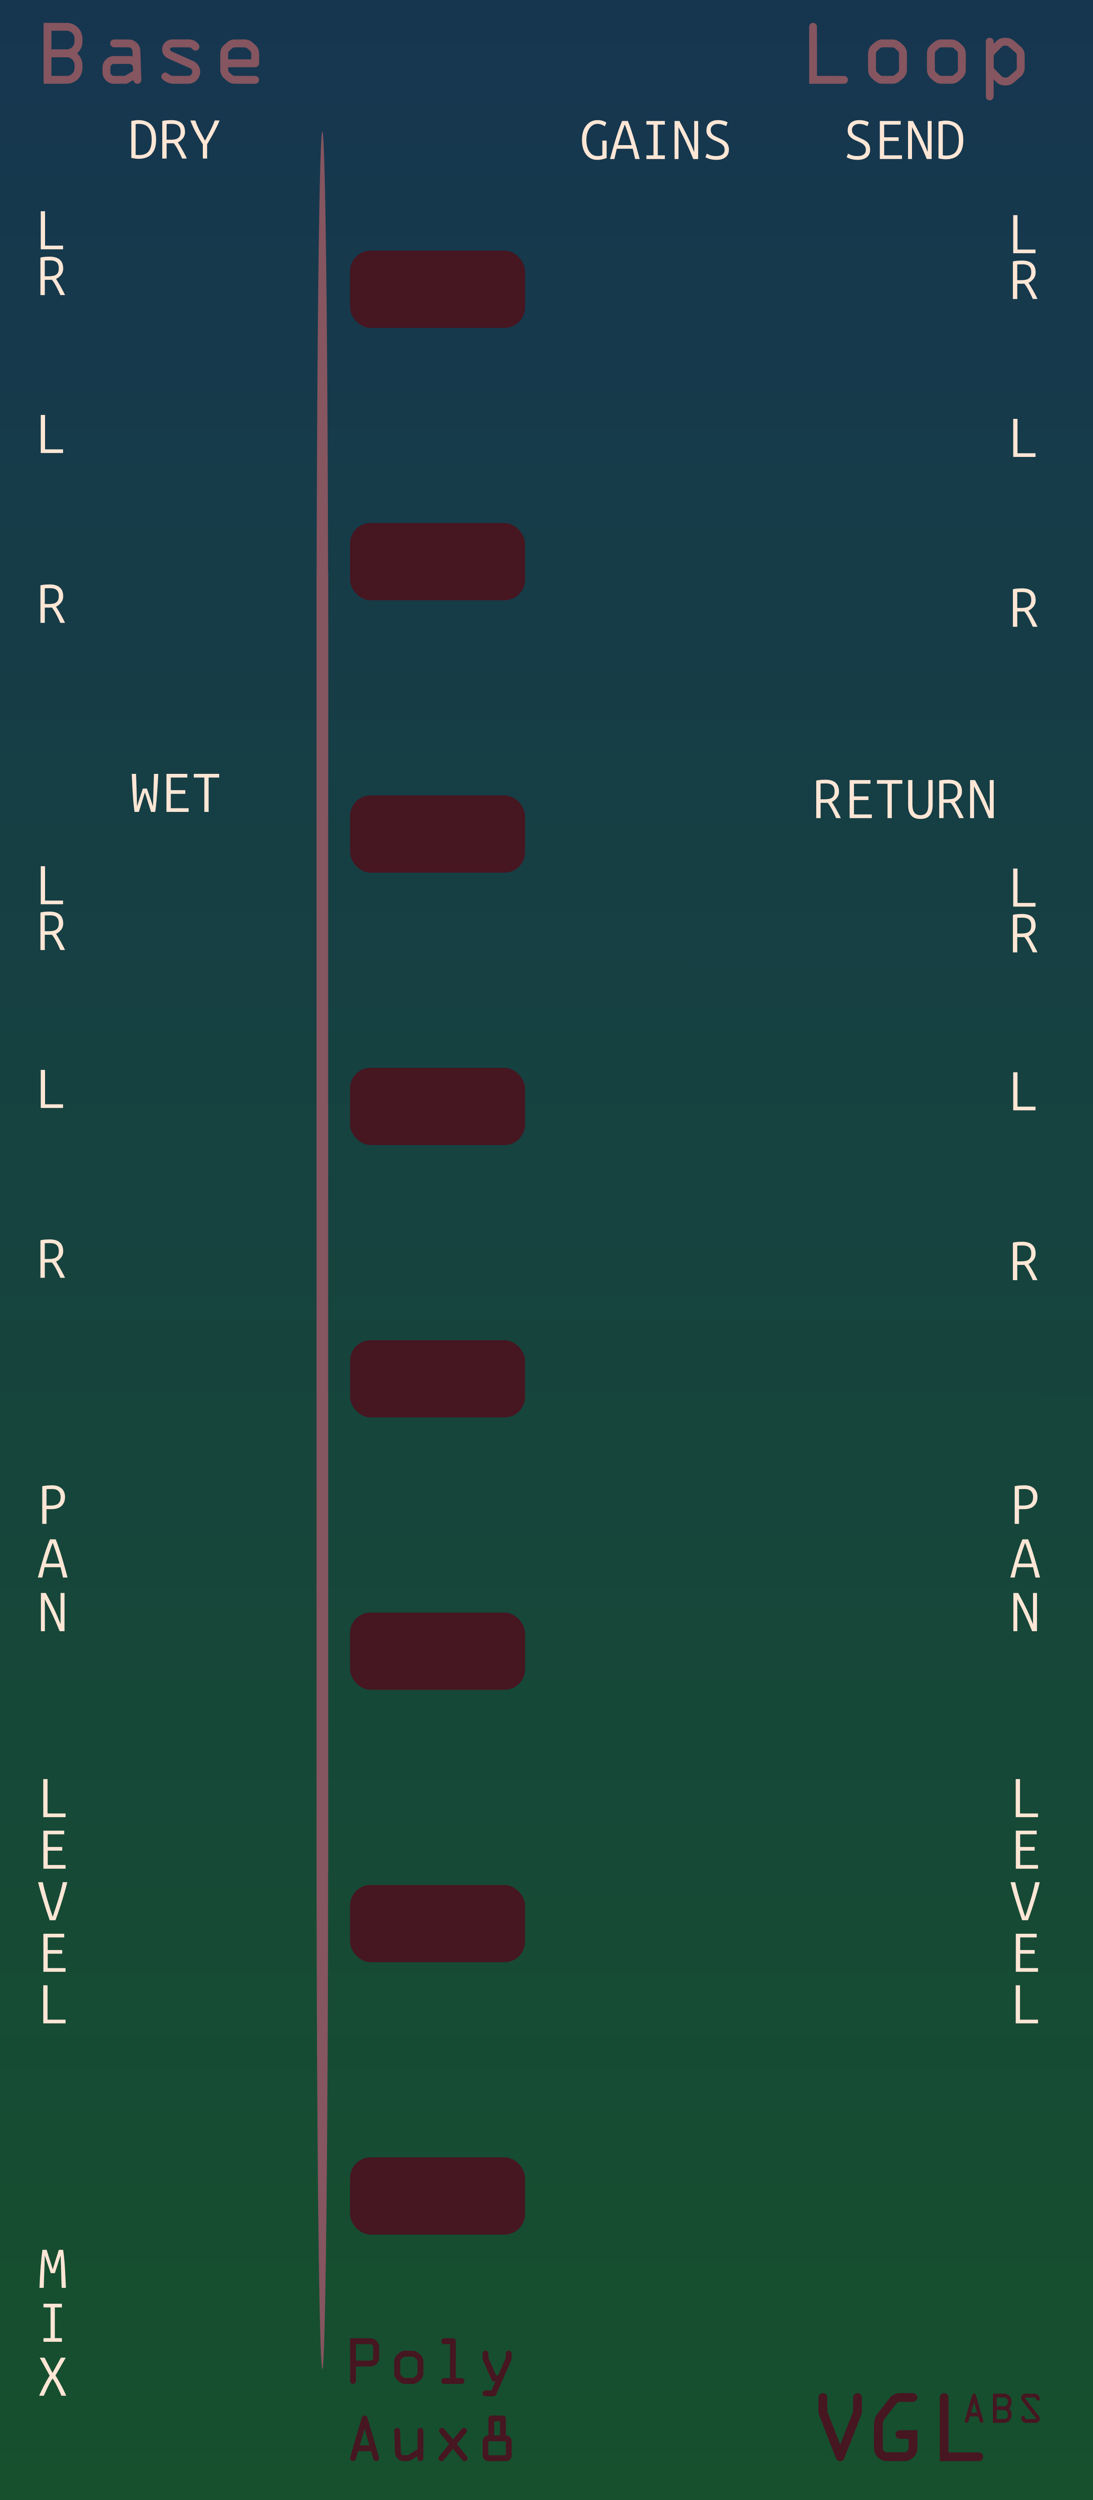 <?xml version="1.0" encoding="UTF-8" standalone="no"?>
<!-- Created with Inkscape (http://www.inkscape.org/) -->

<svg
   width="56.18mm"
   height="128.5mm"
   viewBox="0 0 56.18 128.5"
   version="1.1"
   id="svg465"
   inkscape:version="1.2.2 (b0a8486541, 2022-12-01)"
   sodipodi:docname="BaseLoop8_11hp_Plus.svg"
   xmlns:inkscape="http://www.inkscape.org/namespaces/inkscape"
   xmlns:sodipodi="http://sodipodi.sourceforge.net/DTD/sodipodi-0.dtd"
   xmlns:xlink="http://www.w3.org/1999/xlink"
   xmlns="http://www.w3.org/2000/svg"
   xmlns:svg="http://www.w3.org/2000/svg">
  <rect x="0" y="0" width="56.18" height="128.5" fill="#808080" stroke="none"/>
  <sodipodi:namedview
     id="namedview467"
     pagecolor="#ffffff"
     bordercolor="#000000"
     borderopacity="0.25"
     inkscape:showpageshadow="2"
     inkscape:pageopacity="0.0"
     inkscape:pagecheckerboard="0"
     inkscape:deskcolor="#d1d1d1"
     inkscape:document-units="mm"
     showgrid="true"
     inkscape:zoom="1.5518659"
     inkscape:cx="-56.705931"
     inkscape:cy="230.36784"
     inkscape:window-width="1920"
     inkscape:window-height="1018"
     inkscape:window-x="0"
     inkscape:window-y="0"
     inkscape:window-maximized="1"
     inkscape:current-layer="svg465"
     showguides="true">
    <inkscape:grid
       type="xygrid"
       id="grid910" />
  </sodipodi:namedview>
  <defs
     id="defs462">
    <inkscape:path-effect
       effect="fillet_chamfer"
       id="path-effect565"
       is_visible="true"
       lpeversion="1"
       nodesatellites_param="F,0,0,1,0,5.5,0,1 @ F,0,0,1,0,2,0,1 @ F,0,0,1,0,2,0,1 @ F,0,0,1,0,5.5,0,1"
       unit="px"
       method="auto"
       mode="F"
       radius="0"
       chamfer_steps="1"
       flexible="false"
       use_knot_distance="true"
       apply_no_radius="true"
       apply_with_radius="true"
       only_selected="false"
       hide_knots="false" />
    <linearGradient
       inkscape:collect="always"
       xlink:href="#linearGradient840"
       id="linearGradient842"
       x1="29.422"
       y1="297.123"
       x2="29.501"
       y2="168.282"
       gradientUnits="userSpaceOnUse"
       gradientTransform="matrix(1.843,0,0,1,62.578,-129.09)" />
    <linearGradient
       inkscape:collect="always"
       id="linearGradient840">
      <stop
         style="stop-color:#16502d;stop-opacity:1;"
         offset="0"
         id="stop836" />
      <stop
         style="stop-color:#163650;stop-opacity:1;"
         offset="1"
         id="stop838" />
    </linearGradient>
    <inkscape:path-effect
       effect="fillet_chamfer"
       id="path-effect565-3"
       is_visible="true"
       lpeversion="1"
       nodesatellites_param="F,0,0,1,0,5.5,0,1 @ F,0,0,1,0,2,0,1 @ F,0,0,1,0,2,0,1 @ F,0,0,1,0,5.5,0,1"
       unit="px"
       method="auto"
       mode="F"
       radius="0"
       chamfer_steps="1"
       flexible="false"
       use_knot_distance="true"
       apply_no_radius="true"
       apply_with_radius="true"
       only_selected="false"
       hide_knots="false" />
    <inkscape:path-effect
       effect="fillet_chamfer"
       id="path-effect565-7"
       is_visible="true"
       lpeversion="1"
       nodesatellites_param="F,0,0,1,0,2,0,1 @ F,0,0,1,0,5.5,0,1 @ F,0,0,1,0,2,0,1 @ F,0,0,1,0,5.5,0,1"
       unit="px"
       method="auto"
       mode="F"
       radius="0"
       chamfer_steps="1"
       flexible="false"
       use_knot_distance="true"
       apply_no_radius="true"
       apply_with_radius="true"
       only_selected="false"
       hide_knots="false" />
    <inkscape:path-effect
       effect="fillet_chamfer"
       id="path-effect565-7-3"
       is_visible="true"
       lpeversion="1"
       nodesatellites_param="F,0,0,1,0,2,0,1 @ F,0,0,1,0,5.5,0,1 @ F,0,0,1,0,2,0,1 @ F,0,0,1,0,5.5,0,1"
       unit="px"
       method="auto"
       mode="F"
       radius="0"
       chamfer_steps="1"
       flexible="false"
       use_knot_distance="true"
       apply_no_radius="true"
       apply_with_radius="true"
       only_selected="false"
       hide_knots="false" />
  </defs>
  <rect
     style="display:inline;vector-effect:none;fill:url(#linearGradient842);fill-opacity:1;fill-rule:evenodd;stroke:none;stroke-width:0.882;stroke-linecap:butt;stroke-linejoin:miter;stroke-miterlimit:4;stroke-dasharray:none;stroke-dashoffset:0;stroke-opacity:1;paint-order:normal"
     id="panel"
     width="56.18"
     height="128.5"
     x="62.578"
     y="39.41"
     transform="translate(-62.578,-39.41)" />
  <path
     style="fill:#461621;fill-opacity:1;stroke-width:0.204;stroke-linejoin:bevel"
     id="send--outbg"
     width="13.4"
     height="32"
     x="103.588"
     y="44.702"
     inkscape:path-effect="#path-effect565-7"
     d="m 105.588,44.702 5.9,0 a 5.5,5.5 45 0 1 5.5,5.5 v 24.5 a 2,2 135 0 1 -2,2 h -5.9 a 5.5,5.5 45 0 1 -5.5,-5.5 v -24.5 a 2,2 135 0 1 2,-2 z"
     sodipodi:type="rect"
     transform="translate(-62.578,-39.41)" />
  <path
     style="fill:#461621;fill-opacity:1;stroke-width:0.204;stroke-linejoin:bevel"
     id="wet--outbg"
     width="13.4"
     height="32"
     x="-77.097"
     y="78.185"
     inkscape:path-effect="#path-effect565-7-3"
     d="m -75.097,78.185 h 5.9 a 5.5,5.5 45 0 1 5.5,5.5 v 24.5 a 2,2 135 0 1 -2,2 h -5.9 a 5.5,5.5 45 0 1 -5.5,-5.5 V 80.185 a 2,2 135 0 1 2,-2 z"
     sodipodi:type="rect"
     transform="matrix(-1,0,0,1,-62.578,-39.41)" />
  <g
     id="g453-6-5-3"
     transform="matrix(0.046,0,0,4.245,14.659,-194.412)"
     style="fill:#855560;fill-opacity:1">
    <path
       id="path367-7-6-6"
       style="fill:#855560;fill-opacity:1;stroke-width:0.15"
       d="m 48.009,53.891 a 6.5,6.5 0 0 1 -6.5,6.5 6.5,6.5 0 0 1 -6.5,-6.5 6.5,6.5 0 0 1 6.5,-6.5 6.5,6.5 0 0 1 6.5,6.5 z" />
    <path
       id="path367-3-5-2-7"
       style="fill:#855560;fill-opacity:1;stroke-width:0.15"
       d="m 48.009,67.983 a 6.5,6.5 0 0 1 -6.5,6.5 6.5,6.5 0 0 1 -6.5,-6.5 6.5,6.5 0 0 1 6.5,-6.5 6.5,6.5 0 0 1 6.5,6.5 z" />
    <path
       id="rect448-3-9-5"
       style="fill:#855560;fill-opacity:1;stroke-width:0.265"
       d="M 34.997,52.734 H 48.022 V 68.459 H 34.997 Z" />
  </g>
  <path
     id="vglabs--logo"
     style="font-style:normal;font-variant:normal;font-weight:500;font-stretch:normal;font-size:12px;line-height:125%;font-family:OCRA;-inkscape-font-specification:'OCRA Medium';text-align:start;letter-spacing:0px;word-spacing:0px;writing-mode:lr-tb;text-anchor:start;fill:#461621;fill-opacity:1;stroke:none;stroke-width:0.169"
     d="m 109.156,162.41 c -0.246,0 -0.382,0.003 -0.407,0.004 -0.158,0.022 -0.291,0.091 -0.402,0.208 -0.022,0.019 -0.14,0.167 -0.355,0.444 -0.211,0.274 -0.325,0.423 -0.34,0.445 -0.085,0.123 -0.134,0.262 -0.147,0.416 -0.004,0.032 -0.006,0.262 -0.009,0.69 0,0.429 0.004,0.657 0.009,0.686 0.025,0.221 0.131,0.389 0.317,0.506 0.066,0.038 0.137,0.066 0.213,0.085 0.047,0.009 0.241,0.014 0.582,0.014 0.315,0 0.489,-8.8e-4 0.52,-0.004 0.114,-0.016 0.216,-0.057 0.307,-0.123 0.095,-0.066 0.167,-0.15 0.217,-0.251 0.035,-0.069 0.057,-0.142 0.066,-0.217 0.004,-0.032 0.004,-0.205 0.004,-0.52 v -0.478 h -0.459 c -0.315,0 -0.487,0.004 -0.516,0.014 -0.028,0.009 -0.055,0.027 -0.081,0.052 -0.025,0.025 -0.044,0.054 -0.057,0.085 -0.016,0.05 -0.014,0.099 0.004,0.146 0.009,0.032 0.027,0.06 0.052,0.085 0.022,0.022 0.046,0.038 0.071,0.048 l 8.8e-4,8.7e-4 h 0.003 c 0.003,8.8e-4 0.004,0.003 0.007,0.004 0.028,0.009 0.125,0.014 0.289,0.014 h 0.221 l 0.011,3.2e-4 v 0.255 c 0,0.139 -8.7e-4,0.219 -0.004,0.241 0,0.019 -0.007,0.041 -0.019,0.066 -0.022,0.047 -0.057,0.082 -0.104,0.104 -0.025,0.012 -0.053,0.02 -0.087,0.023 l -0.042,3.4e-4 h -0.411 -0.449 c -0.032,-0.004 -0.059,-0.012 -0.081,-0.024 -0.063,-0.028 -0.104,-0.077 -0.123,-0.146 -0.004,-0.013 -0.004,-0.237 -0.004,-0.672 v -0.589 c 0.003,-0.038 0.003,-0.076 0.006,-0.101 0.012,-0.047 0.027,-0.089 0.046,-0.126 0.014,-0.021 0.033,-0.05 0.053,-0.078 0.025,-0.033 0.108,-0.139 0.297,-0.383 0.17,-0.221 0.27,-0.347 0.298,-0.378 0.028,-0.035 0.055,-0.058 0.08,-0.071 0.025,-0.013 0.051,-0.019 0.076,-0.019 0.028,-0.004 0.148,-0.004 0.359,-0.004 0.205,0 0.32,0 0.345,0 0.028,-0.004 0.053,-0.009 0.075,-0.019 0.041,-0.016 0.074,-0.042 0.099,-0.08 0.025,-0.041 0.038,-0.084 0.038,-0.128 0,-0.054 -0.017,-0.101 -0.052,-0.142 -0.023,-0.029 -0.05,-0.049 -0.08,-0.063 l -0.006,-0.006 h -0.008 c -0.012,-0.004 -0.025,-0.008 -0.039,-0.011 -0.013,-0.004 -0.142,-0.004 -0.388,-0.004 z m -4.277,8.8e-4 c -0.017,-7.8e-4 -0.033,4.8e-4 -0.049,0.004 -0.044,0.009 -0.083,0.031 -0.118,0.066 -0.025,0.025 -0.043,0.052 -0.052,0.081 -0.009,0.025 -0.014,0.181 -0.014,0.468 v 0.412 l 0.014,0.037 c 0.009,0.025 0.159,0.412 0.449,1.159 0.293,0.747 0.442,1.127 0.445,1.14 0.035,0.069 0.088,0.112 0.161,0.128 0.076,0.016 0.142,-0.004 0.199,-0.057 0.022,-0.019 0.038,-0.04 0.048,-0.062 0.006,-0.009 0.161,-0.402 0.464,-1.177 l 0.454,-1.168 v -0.028 l 0.003,-0.007 -0.003,-0.079 v -0.308 c 0,-0.236 -0.003,-0.369 -0.004,-0.397 0,-0.032 -0.006,-0.06 -0.019,-0.085 -0.022,-0.047 -0.057,-0.082 -0.104,-0.104 -0.057,-0.025 -0.115,-0.028 -0.175,-0.009 -0.028,0.009 -0.057,0.028 -0.085,0.057 -0.025,0.025 -0.042,0.052 -0.052,0.081 -0.009,0.025 -0.014,0.167 -0.014,0.426 v 0.369 l -0.331,0.847 c -0.219,0.56 -0.327,0.838 -0.328,0.845 -0.003,1.4e-4 -0.004,-8.6e-4 -0.006,-0.003 -0.003,-0.006 -0.015,-0.035 -0.044,-0.105 -0.028,-0.076 -0.07,-0.178 -0.123,-0.307 -0.05,-0.129 -0.104,-0.271 -0.161,-0.426 l -0.331,-0.847 -0.004,-0.383 c 0,-0.214 -0.002,-0.334 -0.004,-0.36 0,-0.028 -0.006,-0.055 -0.019,-0.081 -0.022,-0.047 -0.055,-0.082 -0.099,-0.104 -0.019,-0.006 -0.033,-0.011 -0.043,-0.014 -0.017,-0.004 -0.034,-0.007 -0.051,-0.008 z m 6.235,0 c -0.017,-7.8e-4 -0.033,4.8e-4 -0.049,0.004 -0.044,0.009 -0.084,0.031 -0.118,0.066 -0.025,0.025 -0.042,0.051 -0.052,0.076 -0.009,0.022 -0.014,0.09 -0.014,0.203 v 1.504 1.646 h 1.012 c 0.675,0 1.018,-8.7e-4 1.031,-0.004 0.054,-0.009 0.098,-0.035 0.132,-0.076 0.035,-0.044 0.052,-0.093 0.052,-0.146 0,-0.054 -0.017,-0.101 -0.052,-0.142 -0.035,-0.044 -0.079,-0.071 -0.132,-0.081 -0.013,-0.004 -0.281,-0.004 -0.804,-0.004 h -0.79 v -1.428 c 0,-0.952 -0.003,-1.434 -0.004,-1.447 -0.016,-0.047 -0.041,-0.087 -0.075,-0.118 -0.025,-0.022 -0.053,-0.036 -0.085,-0.043 -0.017,-0.004 -0.034,-0.007 -0.051,-0.008 z m 2.502,0.027 v 0.75 0.75 h 0.294 c 0.205,0 0.32,-0.003 0.343,-0.006 0.065,-0.012 0.123,-0.039 0.174,-0.079 0.023,-0.018 0.043,-0.038 0.061,-0.061 0.043,-0.055 0.07,-0.119 0.081,-0.191 0.003,-0.014 0.003,-0.042 0.003,-0.087 0,-0.044 -8.7e-4,-0.074 -0.003,-0.087 -0.008,-0.059 -0.028,-0.113 -0.059,-0.16 -0.015,-0.023 -0.032,-0.043 -0.051,-0.061 l -0.018,-0.018 0.018,-0.018 c 0.065,-0.063 0.102,-0.142 0.112,-0.235 8.7e-4,-0.012 0.003,-0.036 0.003,-0.073 0,-0.036 -6.3e-4,-0.061 -0.003,-0.073 -0.007,-0.065 -0.027,-0.123 -0.061,-0.175 -0.015,-0.022 -0.032,-0.042 -0.051,-0.061 -0.059,-0.061 -0.133,-0.098 -0.221,-0.112 l -0.018,-0.003 -0.302,-0.003 z m 1.905,0 c -0.17,0 -0.259,6.3e-4 -0.268,0.003 -0.065,0.009 -0.116,0.042 -0.152,0.097 -0.024,0.035 -0.037,0.075 -0.037,0.119 0,0.043 0.012,0.083 0.035,0.12 0.003,0.006 0.126,0.162 0.365,0.47 0.241,0.307 0.361,0.461 0.361,0.464 0.007,0.014 0.004,0.024 -0.012,0.03 l -0.006,0.003 h -0.247 -0.249 l -0.008,-0.004 c -0.019,-0.007 -0.033,-0.019 -0.041,-0.038 -8.8e-4,-0.006 -0.003,-0.014 -0.004,-0.024 -8.8e-4,-0.028 -0.012,-0.051 -0.03,-0.069 -0.019,-0.018 -0.041,-0.026 -0.067,-0.026 -0.009,0 -0.017,8.8e-4 -0.024,0.004 -0.018,0.004 -0.033,0.013 -0.045,0.026 -0.022,0.023 -0.03,0.054 -0.026,0.091 0.007,0.061 0.031,0.113 0.073,0.156 0.042,0.043 0.094,0.069 0.156,0.077 0.009,8.8e-4 0.099,0.003 0.268,0.003 h 0.241 c 0.022,-8.8e-4 0.04,-0.004 0.055,-0.008 0.053,-0.014 0.095,-0.042 0.126,-0.087 0.031,-0.046 0.043,-0.096 0.036,-0.15 -0.004,-0.034 -0.015,-0.065 -0.034,-0.093 -0.004,-0.006 -0.126,-0.161 -0.365,-0.468 -0.238,-0.307 -0.358,-0.461 -0.361,-0.464 -0.004,-0.009 -0.003,-0.018 0.004,-0.025 0.017,-0.004 0.05,-0.007 0.092,-0.009 h 0.17 0.228 c 0.011,8.7e-4 0.021,0.003 0.028,0.004 l 6.7e-4,3.2e-4 c 0.02,0.007 0.034,0.02 0.041,0.039 0.003,0.007 0.004,0.015 0.004,0.024 0.003,0.027 0.012,0.049 0.028,0.067 0.011,0.012 0.025,0.021 0.043,0.026 0.008,8.8e-4 0.017,0.003 0.026,0.003 0.026,1e-5 0.048,-0.009 0.067,-0.026 0.024,-0.023 0.034,-0.054 0.028,-0.095 -0.007,-0.061 -0.031,-0.113 -0.073,-0.156 -0.025,-0.025 -0.053,-0.044 -0.085,-0.058 l -0.003,-0.003 h -0.003 c -0.021,-0.008 -0.043,-0.014 -0.067,-0.017 -0.009,-8.8e-4 -0.099,-0.003 -0.27,-0.003 z m -2.873,3.3e-4 c -0.007,-3.3e-4 -0.014,3e-4 -0.021,8.7e-4 -0.019,0.004 -0.036,0.014 -0.051,0.028 -0.011,0.011 -0.018,0.021 -0.022,0.032 -8.7e-4,0.004 -0.066,0.223 -0.193,0.657 -0.127,0.432 -0.191,0.653 -0.192,0.661 -0.004,0.015 -0.004,0.03 0,0.044 0.008,0.033 0.028,0.055 0.059,0.069 0.031,0.012 0.06,0.008 0.087,-0.011 0.018,-0.011 0.03,-0.026 0.037,-0.044 0.003,-0.004 0.016,-0.049 0.04,-0.136 l 0.039,-0.13 h 0.213 0.215 l 0.036,0.128 c 0.026,0.085 0.039,0.131 0.041,0.136 0.012,0.031 0.034,0.051 0.065,0.059 0.031,0.008 0.059,0.003 0.083,-0.016 0.026,-0.019 0.038,-0.045 0.038,-0.077 0,-0.008 -6.3e-4,-0.014 -0.003,-0.018 0,-0.004 -0.064,-0.225 -0.193,-0.663 -0.127,-0.438 -0.192,-0.66 -0.196,-0.667 -0.009,-0.02 -0.024,-0.035 -0.043,-0.044 l -0.018,-0.006 c -0.007,-0.003 -0.015,-0.004 -0.022,-0.004 z m 1.161,0.194 h 0.201 0.199 l 0.014,0.004 c 0.018,0.004 0.034,0.009 0.049,0.016 0.02,0.009 0.036,0.022 0.051,0.036 4.9e-4,4.9e-4 8.3e-4,8.3e-4 8.7e-4,8.8e-4 0.003,0.003 0.003,0.004 0.006,0.006 0.023,0.025 0.038,0.057 0.045,0.095 0.003,0.008 0.004,0.029 0.004,0.063 0,0.043 -0.003,0.074 -0.006,0.091 -0.009,0.036 -0.028,0.067 -0.055,0.093 -0.026,0.024 -0.057,0.041 -0.095,0.049 l -0.014,0.004 h -0.199 -0.201 v -0.229 z m -1.163,0.251 c 0,0 0.026,0.089 0.077,0.268 l 0.079,0.266 h -0.079 c -0.051,0 -0.103,0 -0.156,0 h -0.079 l 0.079,-0.268 c 0.014,-0.049 0.026,-0.093 0.039,-0.134 0.012,-0.042 0.022,-0.074 0.028,-0.097 0.008,-0.024 0.012,-0.036 0.012,-0.035 z m 1.356,0.194 c -0.037,0 -0.074,8.7e-4 -0.102,0.004 -0.056,0.004 -0.009,0.008 0.102,0.008 0.111,0 0.157,-0.004 0.101,-0.008 -0.028,-0.003 -0.065,-0.004 -0.101,-0.004 z m -0.193,0.207 h 0.201 0.199 l 0.014,0.003 c 0.018,0.004 0.034,0.011 0.049,0.018 0.057,0.028 0.091,0.074 0.103,0.138 0.003,0.008 0.004,0.032 0.004,0.071 0,0.039 -8.7e-4,0.063 -0.004,0.071 -0.003,0.019 -0.008,0.036 -0.016,0.053 -0.028,0.055 -0.073,0.09 -0.136,0.103 l -0.014,0.003 h -0.199 -0.201 v -0.229 z"
     transform="translate(-62.578,-39.41)" />
  <path
     id="baseloop--title"
     d="M 64.819 41.04 L 64.819 42.606 L 64.819 44.172 L 65.433 44.172 C 65.862 44.172 66.101 44.168 66.149 44.16 C 66.281 44.135 66.403 44.079 66.513 43.995 C 66.521 43.986 66.531 43.978 66.542 43.969 C 66.556 43.958 66.569 43.947 66.581 43.936 C 66.592 43.924 66.602 43.913 66.61 43.902 C 66.621 43.888 66.631 43.877 66.64 43.868 C 66.73 43.752 66.786 43.619 66.809 43.47 C 66.812 43.458 66.813 43.45 66.813 43.444 L 66.813 43.415 C 66.816 43.401 66.817 43.385 66.817 43.368 L 66.817 43.288 C 66.817 43.22 66.816 43.178 66.813 43.161 C 66.813 43.144 66.812 43.126 66.809 43.106 C 66.803 43.063 66.795 43.024 66.784 42.987 C 66.772 42.948 66.758 42.911 66.741 42.877 C 66.724 42.841 66.706 42.805 66.686 42.771 C 66.672 42.752 66.66 42.736 66.648 42.725 C 66.64 42.711 66.63 42.698 66.618 42.687 C 66.607 42.673 66.595 42.658 66.581 42.644 L 66.542 42.606 L 66.581 42.568 C 66.716 42.436 66.793 42.272 66.813 42.077 C 66.816 42.052 66.817 42.001 66.817 41.924 C 66.817 41.848 66.816 41.797 66.813 41.772 C 66.805 41.704 66.789 41.641 66.767 41.582 C 66.747 41.52 66.72 41.462 66.686 41.408 C 66.675 41.394 66.665 41.383 66.657 41.374 C 66.651 41.363 66.644 41.352 66.635 41.341 C 66.627 41.329 66.619 41.32 66.61 41.311 L 66.581 41.281 C 66.456 41.154 66.303 41.077 66.119 41.049 L 66.081 41.044 L 65.45 41.04 L 64.819 41.04 z M 104.365 41.041 C 104.354 41.041 104.344 41.042 104.333 41.044 L 104.333 41.044 C 104.31 41.05 104.291 41.057 104.274 41.065 C 104.26 41.074 104.244 41.086 104.227 41.103 C 104.205 41.126 104.189 41.148 104.18 41.171 C 104.172 41.191 104.168 41.251 104.168 41.353 L 104.168 42.699 L 104.168 44.172 L 105.074 44.172 C 105.678 44.172 105.986 44.171 105.997 44.168 C 106.045 44.16 106.084 44.137 106.115 44.101 C 106.146 44.061 106.162 44.017 106.162 43.969 C 106.162 43.921 106.146 43.879 106.115 43.842 C 106.084 43.803 106.045 43.779 105.997 43.77 C 105.986 43.768 105.745 43.766 105.277 43.766 L 104.57 43.766 L 104.57 42.488 L 104.566 41.192 C 104.56 41.172 104.551 41.154 104.536 41.137 C 104.525 41.118 104.512 41.1 104.498 41.086 C 104.49 41.078 104.477 41.071 104.46 41.065 C 104.446 41.057 104.433 41.051 104.422 41.049 C 104.403 41.043 104.384 41.041 104.365 41.041 z M 65.222 41.446 L 65.641 41.446 L 66.056 41.446 L 66.085 41.455 L 66.187 41.489 C 66.226 41.509 66.26 41.532 66.288 41.561 C 66.316 41.589 66.341 41.621 66.36 41.658 C 66.38 41.695 66.394 41.734 66.403 41.777 C 66.406 41.782 66.407 41.788 66.407 41.793 L 66.407 41.814 C 66.41 41.826 66.411 41.839 66.411 41.853 L 66.411 41.908 C 66.411 41.998 66.407 42.061 66.398 42.098 C 66.384 42.149 66.363 42.196 66.335 42.238 C 66.306 42.278 66.27 42.311 66.225 42.339 C 66.182 42.365 66.136 42.383 66.085 42.395 L 66.056 42.403 L 65.641 42.403 L 65.222 42.403 L 65.222 41.924 L 65.222 41.446 z M 113.449 41.808 C 113.432 41.808 113.417 41.811 113.401 41.815 L 113.401 41.814 C 113.325 41.831 113.276 41.88 113.253 41.959 L 113.249 41.98 L 113.249 43.415 C 113.249 44.374 113.251 44.86 113.253 44.871 C 113.253 44.877 113.254 44.882 113.257 44.888 C 113.263 44.897 113.267 44.904 113.27 44.909 C 113.275 44.923 113.282 44.936 113.291 44.948 C 113.299 44.959 113.309 44.969 113.32 44.977 C 113.335 44.988 113.347 44.997 113.359 45.002 C 113.387 45.016 113.416 45.024 113.448 45.024 C 113.481 45.024 113.512 45.016 113.541 45.002 C 113.58 44.983 113.61 44.952 113.629 44.909 C 113.641 44.887 113.646 44.86 113.646 44.829 C 113.649 44.8 113.651 44.658 113.651 44.401 L 113.651 43.948 L 113.735 44.029 C 113.789 44.082 113.823 44.115 113.837 44.126 C 113.93 44.196 114.033 44.239 114.146 44.253 C 114.168 44.256 114.204 44.257 114.252 44.257 C 114.302 44.257 114.339 44.256 114.362 44.253 C 114.48 44.239 114.585 44.195 114.675 44.122 C 114.712 44.091 114.785 44.027 114.895 43.931 C 115.008 43.835 115.07 43.782 115.082 43.77 C 115.163 43.683 115.216 43.576 115.238 43.449 L 115.246 43.415 L 115.246 43.034 C 115.246 42.78 115.244 42.643 115.242 42.623 C 115.219 42.493 115.164 42.383 115.077 42.293 C 115.06 42.276 114.951 42.181 114.751 42.009 C 114.734 41.992 114.72 41.98 114.708 41.972 C 114.7 41.963 114.69 41.956 114.679 41.95 C 114.67 41.942 114.663 41.936 114.658 41.933 C 114.652 41.928 114.646 41.923 114.641 41.92 C 114.635 41.915 114.63 41.909 114.624 41.903 C 114.607 41.895 114.589 41.886 114.569 41.878 C 114.549 41.867 114.529 41.857 114.509 41.849 C 114.49 41.84 114.469 41.833 114.446 41.827 C 114.427 41.822 114.405 41.817 114.383 41.814 C 114.366 41.812 114.329 41.81 114.273 41.81 C 114.216 41.807 114.178 41.807 114.159 41.81 C 114.04 41.822 113.933 41.864 113.837 41.937 C 113.823 41.949 113.788 41.981 113.735 42.035 L 113.655 42.119 L 113.651 42.047 L 113.651 41.984 C 113.651 41.975 113.649 41.967 113.646 41.959 C 113.624 41.88 113.575 41.832 113.499 41.815 C 113.482 41.811 113.465 41.808 113.449 41.808 z M 71.859 41.891 C 71.555 41.891 71.392 41.892 71.373 41.895 C 71.234 41.915 71.12 41.978 71.029 42.086 C 70.984 42.139 70.952 42.199 70.932 42.263 C 70.913 42.328 70.907 42.395 70.915 42.462 C 70.929 42.578 70.978 42.677 71.059 42.759 C 71.102 42.804 71.147 42.838 71.195 42.86 C 71.209 42.869 71.32 42.92 71.529 43.013 C 72.065 43.247 72.339 43.367 72.35 43.372 C 72.353 43.372 72.358 43.376 72.363 43.381 C 72.369 43.384 72.374 43.387 72.38 43.39 C 72.419 43.421 72.445 43.46 72.456 43.508 C 72.468 43.556 72.462 43.603 72.439 43.648 C 72.428 43.676 72.41 43.7 72.384 43.72 C 72.362 43.737 72.336 43.751 72.308 43.762 L 72.287 43.766 L 71.881 43.766 L 71.647 43.766 L 71.508 43.766 L 71.453 43.766 C 71.424 43.761 71.391 43.751 71.351 43.737 C 71.306 43.72 71.262 43.694 71.22 43.66 C 71.178 43.624 71.137 43.602 71.097 43.597 C 71.055 43.591 71.014 43.6 70.975 43.623 C 70.938 43.642 70.911 43.672 70.894 43.711 C 70.863 43.768 70.862 43.825 70.89 43.885 C 70.904 43.913 70.935 43.947 70.983 43.986 C 71.048 44.037 71.12 44.078 71.199 44.109 C 71.267 44.138 71.329 44.156 71.385 44.164 C 71.408 44.17 71.563 44.173 71.851 44.173 C 72.161 44.173 72.337 44.168 72.38 44.16 C 72.425 44.149 72.469 44.133 72.511 44.114 C 72.689 44.029 72.802 43.89 72.85 43.699 C 72.884 43.569 72.872 43.439 72.816 43.309 C 72.802 43.275 72.784 43.243 72.761 43.212 C 72.739 43.178 72.712 43.147 72.68 43.119 C 72.652 43.091 72.621 43.065 72.587 43.042 C 72.559 43.023 72.28 42.897 71.749 42.666 C 71.504 42.555 71.377 42.498 71.368 42.492 C 71.349 42.481 71.335 42.463 71.326 42.437 C 71.323 42.434 71.32 42.43 71.317 42.424 L 71.317 42.403 L 71.317 42.382 C 71.32 42.379 71.323 42.374 71.326 42.365 C 71.335 42.351 71.346 42.338 71.36 42.327 C 71.377 42.313 71.394 42.305 71.411 42.302 C 71.419 42.299 71.574 42.298 71.876 42.298 L 72.325 42.302 L 72.346 42.306 C 72.391 42.32 72.428 42.345 72.456 42.382 C 72.479 42.407 72.5 42.427 72.52 42.441 C 72.542 42.455 72.569 42.464 72.6 42.467 C 72.639 42.472 72.679 42.465 72.719 42.445 C 72.758 42.423 72.787 42.393 72.803 42.357 C 72.806 42.351 72.809 42.345 72.812 42.339 C 72.815 42.331 72.818 42.324 72.821 42.318 C 72.829 42.287 72.829 42.255 72.821 42.221 C 72.812 42.179 72.782 42.132 72.732 42.082 C 72.63 41.974 72.504 41.912 72.354 41.895 C 72.332 41.892 72.167 41.891 71.859 41.891 z M 75.082 41.893 C 75.035 41.893 74.972 41.894 74.895 41.895 L 74.577 41.895 C 74.458 41.909 74.355 41.953 74.268 42.026 C 74.166 42.111 74.099 42.17 74.065 42.204 C 74.02 42.252 73.983 42.304 73.955 42.361 C 73.929 42.417 73.913 42.479 73.904 42.547 C 73.901 42.573 73.9 42.735 73.9 43.034 C 73.9 43.33 73.901 43.488 73.904 43.508 C 73.918 43.646 73.972 43.763 74.065 43.859 C 74.113 43.91 74.184 43.972 74.277 44.046 C 74.305 44.068 74.335 44.088 74.366 44.105 C 74.4 44.122 74.434 44.136 74.471 44.147 C 74.508 44.158 74.544 44.165 74.581 44.168 C 74.604 44.171 74.797 44.172 75.161 44.172 C 75.526 44.172 75.715 44.171 75.729 44.168 C 75.777 44.16 75.816 44.137 75.847 44.101 C 75.878 44.061 75.894 44.017 75.894 43.969 C 75.894 43.93 75.882 43.893 75.86 43.859 C 75.837 43.823 75.807 43.797 75.771 43.783 C 75.751 43.775 75.723 43.77 75.687 43.77 C 75.65 43.768 75.477 43.766 75.17 43.766 L 74.611 43.766 L 74.59 43.762 C 74.562 43.751 74.513 43.715 74.446 43.656 C 74.398 43.617 74.367 43.591 74.353 43.58 C 74.341 43.566 74.332 43.549 74.323 43.529 C 74.312 43.506 74.306 43.465 74.306 43.402 L 74.302 43.322 L 75.017 43.322 L 75.627 43.322 C 75.698 43.319 75.737 43.316 75.745 43.313 C 75.776 43.305 75.802 43.292 75.822 43.275 C 75.844 43.258 75.863 43.236 75.877 43.208 C 75.888 43.185 75.894 43.164 75.894 43.144 C 75.897 43.121 75.898 43.031 75.898 42.873 C 75.898 42.667 75.894 42.543 75.885 42.501 C 75.874 42.444 75.856 42.392 75.83 42.344 C 75.805 42.293 75.771 42.246 75.729 42.204 C 75.698 42.17 75.631 42.111 75.529 42.026 C 75.456 41.967 75.373 41.928 75.28 41.908 C 75.246 41.899 75.212 41.895 75.179 41.895 C 75.162 41.894 75.129 41.893 75.082 41.893 z M 68.418 41.895 C 68.364 41.904 68.32 41.927 68.286 41.967 C 68.27 41.989 68.257 42.014 68.249 42.039 C 68.246 42.053 68.245 42.071 68.245 42.094 L 68.245 42.119 L 68.245 42.136 C 68.247 42.139 68.249 42.144 68.249 42.149 C 68.268 42.209 68.303 42.25 68.354 42.276 C 68.377 42.287 68.402 42.294 68.431 42.297 L 68.816 42.297 L 69.226 42.301 L 69.252 42.31 C 69.286 42.321 69.314 42.339 69.337 42.365 C 69.359 42.39 69.375 42.422 69.383 42.458 C 69.383 42.472 69.384 42.527 69.387 42.623 C 69.393 42.719 69.394 42.769 69.391 42.771 L 69.366 42.767 C 69.352 42.762 69.334 42.756 69.311 42.75 L 69.277 42.746 L 68.833 42.746 L 68.388 42.746 L 68.354 42.75 C 68.286 42.762 68.225 42.783 68.168 42.814 C 68.112 42.842 68.061 42.88 68.016 42.928 C 67.923 43.024 67.867 43.138 67.85 43.271 C 67.848 43.296 67.846 43.358 67.846 43.457 C 67.846 43.556 67.848 43.618 67.85 43.643 C 67.867 43.779 67.923 43.895 68.016 43.991 C 68.095 44.072 68.189 44.128 68.299 44.156 C 68.336 44.164 68.37 44.17 68.401 44.172 L 68.731 44.172 L 69.091 44.168 C 69.111 44.163 69.177 44.127 69.29 44.062 C 69.386 44.006 69.435 43.978 69.438 43.978 L 69.438 43.991 C 69.438 43.996 69.44 44.005 69.442 44.016 C 69.462 44.092 69.509 44.142 69.582 44.164 C 69.655 44.187 69.72 44.171 69.777 44.118 C 69.813 44.084 69.835 44.043 69.84 43.995 C 69.843 43.983 69.842 43.896 69.836 43.732 C 69.833 43.69 69.83 43.627 69.827 43.542 C 69.825 43.457 69.822 43.365 69.819 43.267 C 69.816 43.165 69.813 43.068 69.81 42.975 C 69.796 42.63 69.789 42.449 69.789 42.432 C 69.778 42.351 69.753 42.273 69.713 42.2 C 69.674 42.127 69.62 42.066 69.552 42.018 C 69.487 41.967 69.414 41.932 69.332 41.912 L 69.324 41.908 C 69.287 41.899 69.126 41.895 68.841 41.895 L 68.418 41.895 z M 107.872 41.895 C 107.759 41.912 107.661 41.953 107.576 42.018 C 107.486 42.086 107.414 42.148 107.36 42.204 C 107.315 42.252 107.278 42.304 107.25 42.361 C 107.225 42.417 107.208 42.479 107.199 42.547 C 107.197 42.573 107.195 42.735 107.195 43.034 C 107.195 43.33 107.197 43.488 107.199 43.508 C 107.213 43.646 107.267 43.763 107.36 43.859 C 107.408 43.91 107.479 43.972 107.572 44.046 C 107.645 44.102 107.726 44.14 107.813 44.16 C 107.858 44.168 107.985 44.172 108.194 44.172 C 108.397 44.172 108.523 44.168 108.571 44.16 C 108.667 44.137 108.75 44.098 108.82 44.041 C 108.916 43.962 108.98 43.907 109.011 43.876 C 109.11 43.778 109.169 43.659 109.189 43.521 C 109.192 43.495 109.193 43.333 109.193 43.034 L 109.193 42.843 L 109.193 42.712 L 109.193 42.627 C 109.193 42.608 109.192 42.592 109.189 42.581 L 109.189 42.555 C 109.18 42.485 109.16 42.419 109.129 42.357 C 109.101 42.294 109.062 42.24 109.011 42.192 C 109.003 42.18 108.976 42.156 108.93 42.119 C 108.888 42.08 108.851 42.048 108.82 42.022 C 108.801 42.008 108.774 41.993 108.74 41.976 C 108.709 41.956 108.68 41.94 108.651 41.929 C 108.637 41.924 108.617 41.918 108.592 41.912 C 108.569 41.906 108.55 41.902 108.533 41.899 C 108.516 41.896 108.406 41.895 108.202 41.895 L 107.872 41.895 z M 110.899 41.895 C 110.786 41.912 110.687 41.953 110.603 42.018 C 110.512 42.086 110.44 42.148 110.387 42.204 C 110.342 42.252 110.305 42.304 110.277 42.361 C 110.251 42.417 110.234 42.479 110.226 42.547 C 110.223 42.573 110.222 42.735 110.222 43.034 C 110.222 43.33 110.223 43.488 110.226 43.508 C 110.24 43.646 110.294 43.763 110.387 43.859 C 110.435 43.91 110.505 43.972 110.599 44.046 C 110.672 44.102 110.752 44.14 110.84 44.16 C 110.885 44.168 111.012 44.172 111.221 44.172 C 111.424 44.172 111.549 44.168 111.597 44.16 C 111.693 44.137 111.777 44.098 111.848 44.041 C 111.944 43.962 112.007 43.907 112.038 43.876 C 112.137 43.778 112.196 43.659 112.216 43.521 C 112.218 43.495 112.22 43.333 112.22 43.034 L 112.22 42.843 L 112.22 42.712 L 112.22 42.627 C 112.22 42.608 112.218 42.592 112.216 42.581 L 112.216 42.555 C 112.207 42.485 112.188 42.419 112.157 42.357 C 112.128 42.294 112.089 42.24 112.038 42.192 C 112.029 42.18 112.003 42.156 111.958 42.119 C 111.915 42.08 111.879 42.048 111.848 42.022 C 111.828 42.008 111.801 41.993 111.767 41.976 C 111.736 41.956 111.706 41.94 111.678 41.929 C 111.664 41.924 111.644 41.918 111.619 41.912 C 111.596 41.906 111.577 41.902 111.56 41.899 C 111.543 41.896 111.433 41.895 111.23 41.895 L 110.899 41.895 z M 114.229 42.213 C 114.232 42.213 114.236 42.213 114.239 42.213 C 114.256 42.213 114.272 42.214 114.286 42.217 L 114.324 42.217 C 114.335 42.217 114.343 42.218 114.349 42.221 L 114.349 42.221 C 114.355 42.224 114.361 42.227 114.366 42.229 C 114.375 42.232 114.382 42.235 114.387 42.238 C 114.396 42.241 114.403 42.245 114.408 42.251 C 114.422 42.259 114.49 42.317 114.611 42.424 C 114.733 42.529 114.797 42.584 114.802 42.59 C 114.816 42.612 114.827 42.636 114.836 42.661 C 114.838 42.67 114.84 42.692 114.84 42.729 L 114.84 43.034 L 114.84 43.39 L 114.832 43.411 C 114.829 43.425 114.823 43.439 114.815 43.453 C 114.809 43.464 114.802 43.474 114.794 43.483 C 114.785 43.494 114.719 43.552 114.595 43.656 C 114.496 43.744 114.435 43.796 114.413 43.813 C 114.393 43.827 114.372 43.837 114.349 43.842 C 114.341 43.845 114.331 43.848 114.32 43.851 L 114.256 43.851 C 114.205 43.851 114.173 43.848 114.159 43.842 C 114.133 43.837 114.109 43.824 114.087 43.804 L 114.078 43.8 L 113.685 43.402 C 113.679 43.391 113.674 43.378 113.668 43.364 C 113.662 43.35 113.658 43.337 113.655 43.326 C 113.653 43.312 113.653 43.21 113.655 43.021 L 113.655 42.737 L 113.664 42.712 C 113.667 42.698 113.671 42.687 113.676 42.678 C 113.682 42.67 113.689 42.66 113.697 42.648 C 113.706 42.637 113.772 42.57 113.896 42.445 C 114.02 42.321 114.087 42.256 114.095 42.251 C 114.106 42.242 114.118 42.235 114.129 42.229 C 114.143 42.224 114.159 42.22 114.176 42.217 L 114.197 42.217 C 114.207 42.215 114.218 42.213 114.229 42.213 z M 74.809 42.298 C 74.838 42.297 74.871 42.298 74.907 42.298 L 75.187 42.302 L 75.203 42.306 L 75.204 42.306 C 75.223 42.312 75.241 42.32 75.255 42.331 C 75.271 42.342 75.302 42.366 75.348 42.403 C 75.404 42.451 75.436 42.481 75.445 42.492 C 75.448 42.495 75.451 42.499 75.453 42.505 C 75.456 42.508 75.459 42.512 75.462 42.518 C 75.465 42.523 75.468 42.527 75.471 42.53 C 75.482 42.553 75.488 42.573 75.488 42.59 C 75.49 42.604 75.492 42.657 75.492 42.75 L 75.492 42.916 L 74.899 42.916 L 74.302 42.916 L 74.306 42.75 L 74.306 42.581 L 74.315 42.56 C 74.317 42.548 74.32 42.54 74.323 42.534 C 74.326 42.526 74.329 42.519 74.332 42.513 C 74.337 42.507 74.343 42.5 74.349 42.492 C 74.354 42.489 74.365 42.479 74.382 42.462 C 74.402 42.443 74.425 42.423 74.45 42.403 C 74.493 42.369 74.521 42.347 74.535 42.335 C 74.549 42.324 74.563 42.316 74.577 42.31 C 74.594 42.304 74.616 42.302 74.645 42.302 C 74.666 42.3 74.721 42.298 74.809 42.298 z M 108.129 42.298 C 108.151 42.297 108.174 42.298 108.198 42.298 C 108.272 42.298 108.324 42.299 108.355 42.302 L 108.44 42.302 L 108.482 42.302 C 108.488 42.302 108.492 42.303 108.494 42.306 L 108.495 42.306 C 108.517 42.312 108.537 42.32 108.554 42.331 C 108.559 42.334 108.569 42.342 108.583 42.357 C 108.597 42.368 108.613 42.381 108.63 42.395 C 108.647 42.409 108.664 42.424 108.681 42.441 C 108.698 42.455 108.712 42.468 108.723 42.48 L 108.744 42.497 C 108.753 42.505 108.76 42.517 108.766 42.534 C 108.774 42.548 108.779 42.561 108.782 42.573 C 108.785 42.578 108.786 42.605 108.786 42.653 L 108.786 43.034 L 108.786 43.483 L 108.779 43.508 C 108.773 43.522 108.768 43.534 108.766 43.542 C 108.763 43.548 108.756 43.556 108.744 43.567 C 108.736 43.579 108.724 43.59 108.71 43.601 C 108.699 43.613 108.68 43.629 108.651 43.652 C 108.587 43.708 108.544 43.741 108.524 43.749 L 108.52 43.754 C 108.5 43.762 108.408 43.766 108.241 43.766 L 108.194 43.766 L 107.919 43.766 C 107.897 43.763 107.874 43.756 107.851 43.745 C 107.843 43.739 107.832 43.732 107.817 43.724 C 107.806 43.713 107.781 43.69 107.741 43.656 C 107.674 43.6 107.633 43.557 107.618 43.529 L 107.615 43.525 C 107.606 43.505 107.602 43.374 107.602 43.131 L 107.602 43.03 L 107.602 42.581 L 107.61 42.56 C 107.618 42.534 107.628 42.515 107.64 42.501 C 107.654 42.487 107.683 42.46 107.728 42.42 C 107.779 42.375 107.809 42.348 107.817 42.339 C 107.826 42.334 107.834 42.329 107.843 42.323 C 107.854 42.317 107.866 42.313 107.877 42.31 C 107.894 42.303 107.978 42.299 108.129 42.298 z M 111.156 42.298 C 111.178 42.297 111.201 42.298 111.225 42.298 C 111.298 42.298 111.35 42.299 111.381 42.302 L 111.466 42.302 L 111.509 42.302 C 111.514 42.302 111.519 42.303 111.522 42.306 C 111.544 42.312 111.564 42.32 111.58 42.331 C 111.586 42.334 111.596 42.342 111.61 42.357 C 111.625 42.368 111.64 42.381 111.657 42.395 C 111.674 42.409 111.691 42.424 111.708 42.441 C 111.725 42.455 111.739 42.468 111.75 42.48 L 111.771 42.497 C 111.78 42.505 111.787 42.517 111.792 42.534 C 111.801 42.548 111.807 42.561 111.809 42.573 C 111.812 42.578 111.813 42.605 111.813 42.653 L 111.813 43.034 L 111.813 43.483 L 111.805 43.508 C 111.799 43.522 111.795 43.534 111.792 43.542 C 111.789 43.548 111.782 43.556 111.771 43.567 C 111.763 43.579 111.752 43.59 111.738 43.601 C 111.726 43.613 111.706 43.629 111.678 43.652 C 111.613 43.708 111.571 43.741 111.551 43.749 L 111.547 43.754 C 111.527 43.762 111.434 43.766 111.268 43.766 L 111.221 43.766 L 110.946 43.766 C 110.923 43.763 110.901 43.756 110.878 43.745 C 110.87 43.739 110.859 43.732 110.845 43.724 C 110.833 43.713 110.808 43.69 110.768 43.656 C 110.7 43.6 110.66 43.557 110.646 43.529 L 110.641 43.525 C 110.633 43.505 110.629 43.374 110.629 43.131 L 110.629 43.03 L 110.629 42.581 L 110.637 42.56 C 110.645 42.534 110.655 42.515 110.666 42.501 C 110.68 42.487 110.71 42.46 110.755 42.42 C 110.806 42.375 110.836 42.348 110.844 42.339 C 110.853 42.334 110.861 42.329 110.869 42.323 C 110.881 42.317 110.892 42.313 110.903 42.31 C 110.921 42.303 111.005 42.299 111.156 42.298 z M 65.222 42.81 L 65.641 42.81 L 66.056 42.81 L 66.085 42.814 C 66.122 42.822 66.156 42.835 66.187 42.852 C 66.305 42.911 66.377 43.007 66.403 43.14 C 66.406 43.151 66.407 43.164 66.407 43.178 C 66.41 43.192 66.411 43.228 66.411 43.288 C 66.411 43.37 66.409 43.419 66.403 43.436 C 66.397 43.476 66.386 43.512 66.369 43.546 C 66.341 43.6 66.301 43.647 66.25 43.686 C 66.202 43.723 66.147 43.748 66.085 43.762 L 66.056 43.766 L 65.641 43.766 L 65.222 43.766 L 65.222 43.288 L 65.222 42.81 z M 68.841 43.152 L 69.256 43.152 L 69.281 43.161 L 69.281 43.161 C 69.29 43.163 69.297 43.167 69.302 43.169 C 69.311 43.172 69.318 43.176 69.324 43.182 C 69.329 43.185 69.336 43.189 69.345 43.195 C 69.376 43.22 69.397 43.252 69.408 43.292 C 69.411 43.306 69.414 43.347 69.417 43.415 L 69.417 43.487 L 69.421 43.516 L 69.205 43.643 L 68.989 43.766 L 68.697 43.766 C 68.505 43.766 68.404 43.765 68.392 43.762 C 68.325 43.74 68.28 43.693 68.257 43.622 L 68.253 43.606 L 68.253 43.457 L 68.253 43.313 L 68.257 43.292 C 68.277 43.227 68.317 43.183 68.379 43.161 C 68.394 43.158 68.405 43.156 68.414 43.156 C 68.422 43.154 68.564 43.152 68.841 43.152 z "
     style="font-size:4.233px;font-family:OCRA;-inkscape-font-specification:'OCRA, Normal';text-align:center;text-anchor:middle;fill:#855560;stroke-width:0.2;stroke-linejoin:bevel"
     transform="translate(-62.578,-39.866)" />
  <g
     aria-label="SEND"
     id="text7100"
     style="font-size:2.822px;font-family:'Ubuntu Sans Mono';-inkscape-font-specification:'Ubuntu Sans Mono, Normal';text-align:center;text-anchor:middle;fill:#ffe6d5;stroke-width:0.2;stroke-linejoin:bevel"
     transform="translate(10.16,-168.264)">
    <path
       d="m 33.911,176.48 q -0.135,0 -0.248,-0.025 -0.11,-0.023 -0.189,-0.054 -0.079,-0.034 -0.116,-0.056 l 0.071,-0.183 q 0.054,0.031 0.178,0.079 0.127,0.045 0.305,0.045 0.133,0 0.229,-0.034 0.096,-0.034 0.15,-0.104 0.054,-0.07 0.054,-0.181 0,-0.135 -0.068,-0.217 -0.068,-0.085 -0.175,-0.141 -0.104,-0.057 -0.22,-0.102 -0.096,-0.04 -0.183,-0.087 -0.085,-0.051 -0.15,-0.113 -0.065,-0.062 -0.102,-0.144 -0.037,-0.085 -0.037,-0.192 0,-0.251 0.155,-0.392 0.158,-0.141 0.44,-0.141 0.158,0 0.294,0.037 0.138,0.034 0.198,0.082 l -0.073,0.192 q -0.062,-0.037 -0.178,-0.076 -0.113,-0.04 -0.248,-0.04 -0.093,0 -0.178,0.034 -0.082,0.034 -0.135,0.102 -0.054,0.065 -0.054,0.164 0,0.119 0.051,0.192 0.051,0.073 0.141,0.124 0.093,0.051 0.209,0.104 0.127,0.054 0.226,0.107 0.099,0.054 0.167,0.121 0.068,0.065 0.102,0.158 0.037,0.09 0.037,0.22 0,0.248 -0.172,0.387 -0.169,0.135 -0.477,0.135 z"
       id="path7463" />
    <path
       d="m 35.063,176.437 v -1.956 h 1.072 v 0.189 h -0.849 v 0.649 h 0.745 v 0.189 h -0.745 v 0.739 h 0.917 v 0.189 z"
       id="path7465" />
    <path
       d="m 36.513,176.437 v -1.956 h 0.251 q 0.116,0.212 0.198,0.373 0.085,0.158 0.152,0.294 0.068,0.133 0.13,0.268 0.062,0.133 0.127,0.291 0.068,0.158 0.152,0.37 v -1.595 h 0.203 v 1.956 h -0.251 q -0.119,-0.294 -0.22,-0.522 -0.102,-0.231 -0.192,-0.421 -0.09,-0.192 -0.178,-0.358 -0.085,-0.169 -0.169,-0.339 v 1.64 z"
       id="path7467" />
    <path
       d="m 38.469,176.452 q -0.093,0 -0.192,-0.014 -0.099,-0.011 -0.198,-0.034 v -1.894 q 0.093,-0.023 0.186,-0.034 0.093,-0.014 0.186,-0.014 0.254,0 0.457,0.099 0.203,0.096 0.322,0.316 0.121,0.217 0.121,0.581 0,0.361 -0.116,0.581 -0.116,0.217 -0.316,0.316 -0.2,0.096 -0.452,0.096 z m 0.02,-0.192 q 0.195,0 0.336,-0.073 0.144,-0.076 0.22,-0.251 0.079,-0.178 0.079,-0.477 0,-0.294 -0.079,-0.468 -0.079,-0.178 -0.226,-0.257 -0.147,-0.079 -0.356,-0.079 -0.045,0 -0.087,0.003 -0.042,0 -0.076,0.006 v 1.586 q 0.048,0.006 0.096,0.008 0.051,0.003 0.093,0.003 z"
       id="path7469" />
  </g>
  <g
     aria-label="RETURN"
     id="text7104"
     style="font-size:2.822px;font-family:'Ubuntu Sans Mono';-inkscape-font-specification:'Ubuntu Sans Mono, Normal';text-align:center;text-anchor:middle;fill:#ffe6d5;stroke-width:0.2;stroke-linejoin:bevel"
     transform="translate(10.16,-171.429)">
    <path
       d="m 31.795,213.479 v -1.928 q 0.062,-0.02 0.144,-0.028 0.082,-0.011 0.167,-0.014 0.087,-0.006 0.155,-0.006 0.353,0 0.528,0.155 0.175,0.155 0.175,0.454 0,0.183 -0.104,0.322 -0.104,0.135 -0.262,0.214 0.062,0.096 0.141,0.231 0.082,0.135 0.164,0.291 0.085,0.152 0.155,0.308 h -0.24 q -0.068,-0.158 -0.144,-0.31 -0.073,-0.152 -0.15,-0.277 -0.076,-0.127 -0.144,-0.203 -0.02,0.003 -0.065,0.006 -0.045,0 -0.059,0 h -0.237 v 0.785 z m 0.223,-0.968 h 0.192 q 0.155,0 0.274,-0.028 0.119,-0.031 0.186,-0.119 0.068,-0.09 0.068,-0.265 0,-0.169 -0.065,-0.254 -0.062,-0.087 -0.164,-0.119 -0.102,-0.031 -0.217,-0.031 -0.09,0 -0.169,0.003 -0.076,0 -0.104,0.006 z"
       id="path7484" />
    <path
       d="m 33.511,213.479 v -1.956 h 1.072 v 0.189 h -0.849 v 0.649 h 0.745 v 0.189 h -0.745 v 0.739 h 0.917 v 0.189 z"
       id="path7486" />
    <path
       d="m 35.458,213.479 v -1.767 h -0.542 v -0.189 h 1.304 v 0.189 h -0.542 v 1.767 z"
       id="path7488" />
    <path
       d="m 37.151,213.521 q -0.223,0 -0.364,-0.085 -0.138,-0.087 -0.203,-0.246 -0.065,-0.161 -0.065,-0.375 v -1.293 h 0.22 v 1.262 q 0,0.209 0.051,0.327 0.054,0.119 0.147,0.169 0.093,0.048 0.212,0.048 0.121,0 0.212,-0.048 0.093,-0.048 0.144,-0.167 0.054,-0.119 0.054,-0.327 v -1.264 h 0.22 v 1.293 q 0,0.214 -0.065,0.375 -0.062,0.158 -0.2,0.246 -0.135,0.085 -0.361,0.085 z"
       id="path7490" />
    <path
       d="m 38.116,213.479 v -1.928 q 0.062,-0.02 0.144,-0.028 0.082,-0.011 0.167,-0.014 0.087,-0.006 0.155,-0.006 0.353,0 0.528,0.155 0.175,0.155 0.175,0.454 0,0.183 -0.104,0.322 -0.104,0.135 -0.262,0.214 0.062,0.096 0.141,0.231 0.082,0.135 0.164,0.291 0.085,0.152 0.155,0.308 H 39.138 q -0.068,-0.158 -0.144,-0.31 -0.073,-0.152 -0.15,-0.277 -0.076,-0.127 -0.144,-0.203 -0.02,0.003 -0.065,0.006 -0.045,0 -0.059,0 h -0.237 v 0.785 z m 0.223,-0.968 h 0.192 q 0.155,0 0.274,-0.028 0.119,-0.031 0.186,-0.119 0.068,-0.09 0.068,-0.265 0,-0.169 -0.065,-0.254 -0.062,-0.087 -0.164,-0.119 -0.102,-0.031 -0.217,-0.031 -0.09,0 -0.169,0.003 -0.076,0 -0.104,0.006 z"
       id="path7492" />
    <path
       d="m 39.703,213.479 v -1.956 h 0.251 q 0.116,0.212 0.198,0.373 0.085,0.158 0.152,0.294 0.068,0.133 0.13,0.268 0.062,0.133 0.127,0.291 0.068,0.158 0.152,0.37 v -1.595 h 0.203 v 1.956 H 40.665 q -0.119,-0.294 -0.22,-0.522 -0.102,-0.231 -0.192,-0.421 -0.09,-0.192 -0.178,-0.358 -0.085,-0.169 -0.169,-0.339 v 1.64 z"
       id="path7494" />
  </g>
  <g
     id="g7961"
     transform="translate(9.654,-169.886)">
    <g
       aria-label="L "
       id="text7090"
       style="font-size:2.822px;font-family:'Ubuntu Sans Mono';-inkscape-font-specification:'Ubuntu Sans Mono, Normal';text-align:center;text-anchor:middle;fill:#ffe6d5;stroke-width:0.2;stroke-linejoin:bevel"
       transform="translate(0,0.378)">
      <path
         d="m 42.425,182.523 v -1.956 h 0.22 v 1.767 h 0.926 v 0.189 z"
         id="path7472" />
    </g>
    <g
       aria-label="L "
       id="text7090-73"
       style="font-size:2.822px;font-family:'Ubuntu Sans Mono';-inkscape-font-specification:'Ubuntu Sans Mono, Normal';text-align:center;text-anchor:middle;fill:#ffe6d5;stroke-width:0.2;stroke-linejoin:bevel"
       transform="translate(0,0.529)">
      <path
         d="m 42.425,192.842 v -1.956 h 0.22 v 1.767 h 0.926 v 0.189 z"
         id="path7478" />
    </g>
    <g
       aria-label="R"
       id="text7108"
       style="font-size:2.822px;font-family:'Ubuntu Sans Mono';-inkscape-font-specification:'Ubuntu Sans Mono, Normal';text-align:center;text-anchor:middle;fill:#ffe6d5;stroke-width:0.2;stroke-linejoin:bevel"
       transform="translate(0,0.614)">
      <path
         d="m 42.409,184.64 v -1.928 q 0.062,-0.02 0.144,-0.028 0.082,-0.011 0.167,-0.014 0.087,-0.006 0.155,-0.006 0.353,0 0.528,0.155 0.175,0.155 0.175,0.454 0,0.183 -0.104,0.322 -0.104,0.135 -0.262,0.214 0.062,0.096 0.141,0.231 0.082,0.135 0.164,0.291 0.085,0.152 0.155,0.308 h -0.24 q -0.068,-0.158 -0.144,-0.31 -0.073,-0.152 -0.15,-0.277 -0.076,-0.127 -0.144,-0.203 -0.02,0.003 -0.065,0.006 -0.045,0 -0.059,0 h -0.237 v 0.785 z m 0.223,-0.968 h 0.192 q 0.155,0 0.274,-0.028 0.119,-0.031 0.186,-0.119 0.068,-0.09 0.068,-0.265 0,-0.169 -0.065,-0.254 -0.062,-0.087 -0.164,-0.119 -0.102,-0.031 -0.217,-0.031 -0.09,0 -0.169,0.003 -0.076,0 -0.104,0.006 z"
         id="path7475" />
    </g>
    <g
       aria-label="R"
       id="text7108-7"
       style="font-size:2.822px;font-family:'Ubuntu Sans Mono';-inkscape-font-specification:'Ubuntu Sans Mono, Normal';text-align:center;text-anchor:middle;fill:#ffe6d5;stroke-width:0.2;stroke-linejoin:bevel"
       transform="translate(0,1.058)">
      <path
         d="m 42.409,201.043 v -1.928 q 0.062,-0.02 0.144,-0.028 0.082,-0.011 0.167,-0.014 0.087,-0.006 0.155,-0.006 0.353,0 0.528,0.155 0.175,0.155 0.175,0.454 0,0.183 -0.104,0.322 -0.104,0.135 -0.262,0.214 0.062,0.096 0.141,0.231 0.082,0.135 0.164,0.291 0.085,0.152 0.155,0.308 h -0.24 q -0.068,-0.158 -0.144,-0.31 -0.073,-0.152 -0.15,-0.277 -0.076,-0.127 -0.144,-0.203 -0.02,0.003 -0.065,0.006 -0.045,0 -0.059,0 h -0.237 v 0.785 z m 0.223,-0.968 h 0.192 q 0.155,0 0.274,-0.028 0.119,-0.031 0.186,-0.119 0.068,-0.09 0.068,-0.265 0,-0.169 -0.065,-0.254 -0.062,-0.087 -0.164,-0.119 -0.102,-0.031 -0.217,-0.031 -0.09,0 -0.169,0.003 -0.076,0 -0.104,0.006 z"
         id="path7481" />
    </g>
  </g>
  <g
     id="g7961-6"
     transform="translate(-40.33,-170.087)">
    <g
       aria-label="L "
       id="text7090-7"
       style="font-size:2.822px;font-family:'Ubuntu Sans Mono';-inkscape-font-specification:'Ubuntu Sans Mono, Normal';text-align:center;text-anchor:middle;fill:#ffe6d5;stroke-width:0.2;stroke-linejoin:bevel"
       transform="translate(0,0.378)">
      <path
         d="m 42.425,182.523 v -1.956 h 0.22 v 1.767 h 0.926 v 0.189 z"
         id="path7472-8" />
    </g>
    <g
       aria-label="L "
       id="text7090-73-9"
       style="font-size:2.822px;font-family:'Ubuntu Sans Mono';-inkscape-font-specification:'Ubuntu Sans Mono, Normal';text-align:center;text-anchor:middle;fill:#ffe6d5;stroke-width:0.2;stroke-linejoin:bevel"
       transform="translate(0,0.529)">
      <path
         d="m 42.425,192.842 v -1.956 h 0.22 v 1.767 h 0.926 v 0.189 z"
         id="path7478-7" />
    </g>
    <g
       aria-label="R"
       id="text7108-4"
       style="font-size:2.822px;font-family:'Ubuntu Sans Mono';-inkscape-font-specification:'Ubuntu Sans Mono, Normal';text-align:center;text-anchor:middle;fill:#ffe6d5;stroke-width:0.2;stroke-linejoin:bevel"
       transform="translate(0,0.614)">
      <path
         d="m 42.409,184.64 v -1.928 q 0.062,-0.02 0.144,-0.028 0.082,-0.011 0.167,-0.014 0.087,-0.006 0.155,-0.006 0.353,0 0.528,0.155 0.175,0.155 0.175,0.454 0,0.183 -0.104,0.322 -0.104,0.135 -0.262,0.214 0.062,0.096 0.141,0.231 0.082,0.135 0.164,0.291 0.085,0.152 0.155,0.308 h -0.24 q -0.068,-0.158 -0.144,-0.31 -0.073,-0.152 -0.15,-0.277 -0.076,-0.127 -0.144,-0.203 -0.02,0.003 -0.065,0.006 -0.045,0 -0.059,0 h -0.237 v 0.785 z m 0.223,-0.968 h 0.192 q 0.155,0 0.274,-0.028 0.119,-0.031 0.186,-0.119 0.068,-0.09 0.068,-0.265 0,-0.169 -0.065,-0.254 -0.062,-0.087 -0.164,-0.119 -0.102,-0.031 -0.217,-0.031 -0.09,0 -0.169,0.003 -0.076,0 -0.104,0.006 z"
         id="path7475-7" />
    </g>
    <g
       aria-label="R"
       id="text7108-7-7"
       style="font-size:2.822px;font-family:'Ubuntu Sans Mono';-inkscape-font-specification:'Ubuntu Sans Mono, Normal';text-align:center;text-anchor:middle;fill:#ffe6d5;stroke-width:0.2;stroke-linejoin:bevel"
       transform="translate(0,1.058)">
      <path
         d="m 42.409,201.043 v -1.928 q 0.062,-0.02 0.144,-0.028 0.082,-0.011 0.167,-0.014 0.087,-0.006 0.155,-0.006 0.353,0 0.528,0.155 0.175,0.155 0.175,0.454 0,0.183 -0.104,0.322 -0.104,0.135 -0.262,0.214 0.062,0.096 0.141,0.231 0.082,0.135 0.164,0.291 0.085,0.152 0.155,0.308 h -0.24 q -0.068,-0.158 -0.144,-0.31 -0.073,-0.152 -0.15,-0.277 -0.076,-0.127 -0.144,-0.203 -0.02,0.003 -0.065,0.006 -0.045,0 -0.059,0 h -0.237 v 0.785 z m 0.223,-0.968 h 0.192 q 0.155,0 0.274,-0.028 0.119,-0.031 0.186,-0.119 0.068,-0.09 0.068,-0.265 0,-0.169 -0.065,-0.254 -0.062,-0.087 -0.164,-0.119 -0.102,-0.031 -0.217,-0.031 -0.09,0 -0.169,0.003 -0.076,0 -0.104,0.006 z"
         id="path7481-1" />
    </g>
  </g>
  <g
     id="g7961-6-8"
     transform="translate(-40.33,-136.424)">
    <g
       aria-label="L "
       id="text7090-7-2"
       style="font-size:2.822px;font-family:'Ubuntu Sans Mono';-inkscape-font-specification:'Ubuntu Sans Mono, Normal';text-align:center;text-anchor:middle;fill:#ffe6d5;stroke-width:0.2;stroke-linejoin:bevel"
       transform="translate(0,0.378)">
      <path
         d="m 42.425,182.523 v -1.956 h 0.22 v 1.767 h 0.926 v 0.189 z"
         id="path7472-8-1" />
    </g>
    <g
       aria-label="L "
       id="text7090-73-9-9"
       style="font-size:2.822px;font-family:'Ubuntu Sans Mono';-inkscape-font-specification:'Ubuntu Sans Mono, Normal';text-align:center;text-anchor:middle;fill:#ffe6d5;stroke-width:0.2;stroke-linejoin:bevel"
       transform="translate(0,0.529)">
      <path
         d="m 42.425,192.842 v -1.956 h 0.22 v 1.767 h 0.926 v 0.189 z"
         id="path7478-7-3" />
    </g>
    <g
       aria-label="R"
       id="text7108-4-7"
       style="font-size:2.822px;font-family:'Ubuntu Sans Mono';-inkscape-font-specification:'Ubuntu Sans Mono, Normal';text-align:center;text-anchor:middle;fill:#ffe6d5;stroke-width:0.2;stroke-linejoin:bevel"
       transform="translate(0,0.614)">
      <path
         d="m 42.409,184.64 v -1.928 q 0.062,-0.02 0.144,-0.028 0.082,-0.011 0.167,-0.014 0.087,-0.006 0.155,-0.006 0.353,0 0.528,0.155 0.175,0.155 0.175,0.454 0,0.183 -0.104,0.322 -0.104,0.135 -0.262,0.214 0.062,0.096 0.141,0.231 0.082,0.135 0.164,0.291 0.085,0.152 0.155,0.308 h -0.24 q -0.068,-0.158 -0.144,-0.31 -0.073,-0.152 -0.15,-0.277 -0.076,-0.127 -0.144,-0.203 -0.02,0.003 -0.065,0.006 -0.045,0 -0.059,0 h -0.237 v 0.785 z m 0.223,-0.968 h 0.192 q 0.155,0 0.274,-0.028 0.119,-0.031 0.186,-0.119 0.068,-0.09 0.068,-0.265 0,-0.169 -0.065,-0.254 -0.062,-0.087 -0.164,-0.119 -0.102,-0.031 -0.217,-0.031 -0.09,0 -0.169,0.003 -0.076,0 -0.104,0.006 z"
         id="path7475-7-7" />
    </g>
    <g
       aria-label="R"
       id="text7108-7-7-2"
       style="font-size:2.822px;font-family:'Ubuntu Sans Mono';-inkscape-font-specification:'Ubuntu Sans Mono, Normal';text-align:center;text-anchor:middle;fill:#ffe6d5;stroke-width:0.2;stroke-linejoin:bevel"
       transform="translate(0,1.058)">
      <path
         d="m 42.409,201.043 v -1.928 q 0.062,-0.02 0.144,-0.028 0.082,-0.011 0.167,-0.014 0.087,-0.006 0.155,-0.006 0.353,0 0.528,0.155 0.175,0.155 0.175,0.454 0,0.183 -0.104,0.322 -0.104,0.135 -0.262,0.214 0.062,0.096 0.141,0.231 0.082,0.135 0.164,0.291 0.085,0.152 0.155,0.308 h -0.24 q -0.068,-0.158 -0.144,-0.31 -0.073,-0.152 -0.15,-0.277 -0.076,-0.127 -0.144,-0.203 -0.02,0.003 -0.065,0.006 -0.045,0 -0.059,0 h -0.237 v 0.785 z m 0.223,-0.968 h 0.192 q 0.155,0 0.274,-0.028 0.119,-0.031 0.186,-0.119 0.068,-0.09 0.068,-0.265 0,-0.169 -0.065,-0.254 -0.062,-0.087 -0.164,-0.119 -0.102,-0.031 -0.217,-0.031 -0.09,0 -0.169,0.003 -0.076,0 -0.104,0.006 z"
         id="path7481-1-3" />
    </g>
  </g>
  <g
     id="g7961-3"
     transform="translate(9.654,-136.303)">
    <g
       aria-label="L "
       id="text7090-6"
       style="font-size:2.822px;font-family:'Ubuntu Sans Mono';-inkscape-font-specification:'Ubuntu Sans Mono, Normal';text-align:center;text-anchor:middle;fill:#ffe6d5;stroke-width:0.2;stroke-linejoin:bevel"
       transform="translate(0,0.378)">
      <path
         d="m 42.425,182.523 v -1.956 h 0.22 v 1.767 h 0.926 v 0.189 z"
         id="path7472-5" />
    </g>
    <g
       aria-label="L "
       id="text7090-73-5"
       style="font-size:2.822px;font-family:'Ubuntu Sans Mono';-inkscape-font-specification:'Ubuntu Sans Mono, Normal';text-align:center;text-anchor:middle;fill:#ffe6d5;stroke-width:0.2;stroke-linejoin:bevel"
       transform="translate(0,0.529)">
      <path
         d="m 42.425,192.842 v -1.956 h 0.22 v 1.767 h 0.926 v 0.189 z"
         id="path7478-6" />
    </g>
    <g
       aria-label="R"
       id="text7108-9"
       style="font-size:2.822px;font-family:'Ubuntu Sans Mono';-inkscape-font-specification:'Ubuntu Sans Mono, Normal';text-align:center;text-anchor:middle;fill:#ffe6d5;stroke-width:0.2;stroke-linejoin:bevel"
       transform="translate(0,0.614)">
      <path
         d="m 42.409,184.64 v -1.928 q 0.062,-0.02 0.144,-0.028 0.082,-0.011 0.167,-0.014 0.087,-0.006 0.155,-0.006 0.353,0 0.528,0.155 0.175,0.155 0.175,0.454 0,0.183 -0.104,0.322 -0.104,0.135 -0.262,0.214 0.062,0.096 0.141,0.231 0.082,0.135 0.164,0.291 0.085,0.152 0.155,0.308 h -0.24 q -0.068,-0.158 -0.144,-0.31 -0.073,-0.152 -0.15,-0.277 -0.076,-0.127 -0.144,-0.203 -0.02,0.003 -0.065,0.006 -0.045,0 -0.059,0 h -0.237 v 0.785 z m 0.223,-0.968 h 0.192 q 0.155,0 0.274,-0.028 0.119,-0.031 0.186,-0.119 0.068,-0.09 0.068,-0.265 0,-0.169 -0.065,-0.254 -0.062,-0.087 -0.164,-0.119 -0.102,-0.031 -0.217,-0.031 -0.09,0 -0.169,0.003 -0.076,0 -0.104,0.006 z"
         id="path7475-3" />
    </g>
    <g
       aria-label="R"
       id="text7108-7-5"
       style="font-size:2.822px;font-family:'Ubuntu Sans Mono';-inkscape-font-specification:'Ubuntu Sans Mono, Normal';text-align:center;text-anchor:middle;fill:#ffe6d5;stroke-width:0.2;stroke-linejoin:bevel"
       transform="translate(0,1.058)">
      <path
         d="m 42.409,201.043 v -1.928 q 0.062,-0.02 0.144,-0.028 0.082,-0.011 0.167,-0.014 0.087,-0.006 0.155,-0.006 0.353,0 0.528,0.155 0.175,0.155 0.175,0.454 0,0.183 -0.104,0.322 -0.104,0.135 -0.262,0.214 0.062,0.096 0.141,0.231 0.082,0.135 0.164,0.291 0.085,0.152 0.155,0.308 h -0.24 q -0.068,-0.158 -0.144,-0.31 -0.073,-0.152 -0.15,-0.277 -0.076,-0.127 -0.144,-0.203 -0.02,0.003 -0.065,0.006 -0.045,0 -0.059,0 h -0.237 v 0.785 z m 0.223,-0.968 h 0.192 q 0.155,0 0.274,-0.028 0.119,-0.031 0.186,-0.119 0.068,-0.09 0.068,-0.265 0,-0.169 -0.065,-0.254 -0.062,-0.087 -0.164,-0.119 -0.102,-0.031 -0.217,-0.031 -0.09,0 -0.169,0.003 -0.076,0 -0.104,0.006 z"
         id="path7481-0" />
    </g>
  </g>
  <g
     aria-label="GAINS"
     id="text8344"
     style="font-size:2.822px;font-family:'Ubuntu Sans Mono';-inkscape-font-specification:'Ubuntu Sans Mono, Normal';text-align:center;text-anchor:middle;fill:#ffe6d5;stroke-width:0.2;stroke-linejoin:bevel"
     transform="translate(11.315,-168.5)">
    <path
       d="m 19.378,176.716 q -0.231,0 -0.406,-0.121 -0.175,-0.121 -0.274,-0.35 -0.099,-0.229 -0.099,-0.55 0,-0.325 0.104,-0.553 0.107,-0.229 0.285,-0.347 0.181,-0.121 0.398,-0.121 0.141,0 0.234,0.025 0.096,0.025 0.152,0.056 0.056,0.031 0.079,0.051 l -0.079,0.189 q -0.076,-0.056 -0.175,-0.093 -0.096,-0.037 -0.206,-0.037 -0.155,0 -0.285,0.102 -0.13,0.102 -0.206,0.288 -0.076,0.186 -0.076,0.44 0,0.234 0.065,0.423 0.068,0.186 0.198,0.296 0.13,0.107 0.319,0.107 0.11,0 0.164,-0.017 0.056,-0.017 0.076,-0.031 v -0.748 h 0.22 v 0.9 q -0.056,0.02 -0.189,0.054 -0.13,0.037 -0.299,0.037 z"
       id="path8424" />
    <path
       d="m 20.041,176.674 q 0.051,-0.183 0.116,-0.421 0.065,-0.237 0.144,-0.5 0.079,-0.265 0.169,-0.531 0.09,-0.265 0.192,-0.505 h 0.294 q 0.099,0.24 0.186,0.505 0.087,0.265 0.164,0.528 0.079,0.262 0.144,0.5 0.065,0.237 0.116,0.423 h -0.234 l -0.124,-0.528 h -0.821 l -0.121,0.528 z m 0.404,-0.714 h 0.706 q -0.056,-0.203 -0.119,-0.401 -0.062,-0.2 -0.124,-0.37 -0.059,-0.172 -0.107,-0.291 -0.048,0.124 -0.11,0.296 -0.059,0.172 -0.124,0.37 -0.062,0.195 -0.121,0.395 z"
       id="path8426" />
    <path
       d="m 21.91,176.674 v -0.189 h 0.364 v -1.578 h -0.364 v -0.189 h 0.948 v 0.189 h -0.364 v 1.578 h 0.364 v 0.189 z"
       id="path8428" />
    <path
       d="m 23.357,176.674 v -1.956 h 0.251 q 0.116,0.212 0.198,0.373 0.085,0.158 0.152,0.294 0.068,0.133 0.13,0.268 0.062,0.133 0.127,0.291 0.068,0.158 0.152,0.37 v -1.595 h 0.203 v 1.956 h -0.251 q -0.119,-0.294 -0.22,-0.522 -0.102,-0.231 -0.192,-0.421 -0.09,-0.192 -0.178,-0.358 -0.085,-0.169 -0.169,-0.339 v 1.64 z"
       id="path8430" />
    <path
       d="m 25.497,176.716 q -0.135,0 -0.248,-0.025 -0.11,-0.023 -0.189,-0.054 -0.079,-0.034 -0.116,-0.056 l 0.071,-0.183 q 0.054,0.031 0.178,0.079 0.127,0.045 0.305,0.045 0.133,0 0.229,-0.034 0.096,-0.034 0.15,-0.104 0.054,-0.07 0.054,-0.181 0,-0.135 -0.068,-0.217 -0.068,-0.085 -0.175,-0.141 -0.104,-0.057 -0.22,-0.102 -0.096,-0.04 -0.183,-0.087 -0.085,-0.051 -0.15,-0.113 -0.065,-0.062 -0.102,-0.144 -0.037,-0.085 -0.037,-0.192 0,-0.251 0.155,-0.392 0.158,-0.141 0.44,-0.141 0.158,0 0.294,0.037 0.138,0.034 0.198,0.082 l -0.073,0.192 q -0.062,-0.037 -0.178,-0.076 -0.113,-0.04 -0.248,-0.04 -0.093,0 -0.178,0.034 -0.082,0.034 -0.135,0.102 -0.054,0.065 -0.054,0.164 0,0.119 0.051,0.192 0.051,0.073 0.141,0.124 0.093,0.051 0.209,0.104 0.127,0.054 0.226,0.107 0.099,0.054 0.167,0.121 0.068,0.065 0.102,0.158 0.037,0.09 0.037,0.22 0,0.248 -0.172,0.387 -0.169,0.135 -0.477,0.135 z"
       id="path8432" />
  </g>
  <g
     aria-label="DRY"
     id="text11035"
     style="font-size:2.822px;font-family:'Ubuntu Sans Mono';-inkscape-font-specification:'Ubuntu Sans Mono, Normal';text-align:center;text-anchor:middle;fill:#ffe6d5;stroke-width:0.2;stroke-linejoin:bevel"
     transform="translate(-62.578,-129.157)">
    <path
       d="m 69.719,137.32 q -0.093,0 -0.192,-0.014 -0.099,-0.011 -0.198,-0.034 v -1.894 q 0.093,-0.023 0.186,-0.034 0.093,-0.014 0.186,-0.014 0.254,0 0.457,0.099 0.203,0.096 0.322,0.316 0.121,0.217 0.121,0.581 0,0.361 -0.116,0.581 -0.116,0.217 -0.316,0.316 -0.2,0.096 -0.452,0.096 z m 0.02,-0.192 q 0.195,0 0.336,-0.073 0.144,-0.076 0.22,-0.251 0.079,-0.178 0.079,-0.477 0,-0.294 -0.079,-0.468 -0.079,-0.178 -0.226,-0.257 -0.147,-0.079 -0.356,-0.079 -0.045,0 -0.087,0.003 -0.042,0 -0.076,0.006 v 1.586 q 0.048,0.006 0.096,0.008 0.051,0.003 0.093,0.003 z"
       id="path11045" />
    <path
       d="m 70.918,137.306 v -1.928 q 0.062,-0.02 0.144,-0.028 0.082,-0.011 0.167,-0.014 0.087,-0.006 0.155,-0.006 0.353,0 0.528,0.155 0.175,0.155 0.175,0.454 0,0.183 -0.104,0.322 -0.104,0.135 -0.262,0.214 0.062,0.096 0.141,0.231 0.082,0.135 0.164,0.291 0.085,0.152 0.155,0.308 h -0.24 q -0.068,-0.158 -0.144,-0.31 -0.073,-0.152 -0.15,-0.277 -0.076,-0.127 -0.144,-0.203 -0.02,0.003 -0.065,0.006 -0.045,0 -0.059,0 h -0.237 v 0.785 z m 0.223,-0.968 h 0.192 q 0.155,0 0.274,-0.028 0.119,-0.031 0.186,-0.119 0.068,-0.09 0.068,-0.265 0,-0.169 -0.065,-0.254 -0.062,-0.087 -0.164,-0.119 -0.102,-0.031 -0.217,-0.031 -0.09,0 -0.169,0.003 -0.076,0 -0.104,0.006 z"
       id="path11047" />
    <path
       d="m 73.004,137.306 v -0.725 q -0.198,-0.316 -0.364,-0.621 -0.164,-0.305 -0.277,-0.61 h 0.254 q 0.093,0.274 0.22,0.519 0.13,0.243 0.277,0.519 0.085,-0.152 0.155,-0.282 0.071,-0.133 0.13,-0.254 0.062,-0.124 0.113,-0.246 0.054,-0.124 0.104,-0.257 h 0.248 q -0.079,0.2 -0.181,0.401 -0.099,0.198 -0.214,0.404 -0.116,0.203 -0.246,0.421 v 0.731 z"
       id="path11049" />
  </g>
  <g
     aria-label="WET"
     id="text11039"
     style="font-size:2.822px;font-family:'Ubuntu Sans Mono';-inkscape-font-specification:'Ubuntu Sans Mono, Normal';text-align:center;text-anchor:middle;fill:#ffe6d5;stroke-width:0.2;stroke-linejoin:bevel"
     transform="translate(-62.578,-100.867)">
    <path
       d="m 69.494,142.598 q -0.037,-0.251 -0.065,-0.567 -0.025,-0.319 -0.045,-0.675 -0.017,-0.356 -0.034,-0.714 h 0.22 q 0.011,0.277 0.02,0.55 0.009,0.274 0.017,0.553 0.009,0.277 0.017,0.564 0.037,-0.116 0.071,-0.223 0.037,-0.11 0.071,-0.22 0.037,-0.11 0.073,-0.226 0.04,-0.116 0.082,-0.243 h 0.209 q 0.09,0.254 0.164,0.477 0.073,0.22 0.147,0.435 0.009,-0.288 0.017,-0.564 0.009,-0.279 0.017,-0.553 0.009,-0.274 0.017,-0.55 h 0.22 q -0.014,0.361 -0.04,0.717 -0.023,0.353 -0.051,0.672 -0.028,0.316 -0.065,0.567 h -0.214 q -0.079,-0.26 -0.158,-0.505 -0.079,-0.246 -0.158,-0.5 -0.051,0.169 -0.104,0.336 -0.051,0.167 -0.102,0.333 -0.051,0.164 -0.104,0.336 z"
       id="path11052" />
    <path
       d="m 71.134,142.598 v -1.956 h 1.072 v 0.189 h -0.849 v 0.649 h 0.745 v 0.189 h -0.745 v 0.739 h 0.917 v 0.189 z"
       id="path11054" />
    <path
       d="m 73.081,142.598 v -1.767 h -0.542 v -0.189 h 1.304 v 0.189 h -0.542 v 1.767 z"
       id="path11056" />
  </g>
  <g
     id="g13711"
     transform="translate(-62.578,-38.551)">
    <path
       d="m 64.607,156.142 q 0.009,-0.243 0.023,-0.491 0.014,-0.248 0.031,-0.497 0.02,-0.248 0.042,-0.491 0.025,-0.246 0.056,-0.477 h 0.217 q 0.056,0.183 0.107,0.35 0.054,0.164 0.104,0.325 0.054,0.161 0.104,0.33 0.051,-0.167 0.099,-0.327 0.051,-0.161 0.102,-0.327 0.054,-0.167 0.11,-0.35 h 0.22 q 0.045,0.294 0.071,0.612 0.025,0.316 0.04,0.652 0.017,0.336 0.034,0.691 h -0.22 q -0.009,-0.22 -0.017,-0.5 -0.006,-0.282 -0.014,-0.584 -0.009,-0.302 -0.023,-0.584 l -0.296,0.912 h -0.209 l -0.31,-0.912 q -0.003,0.279 -0.014,0.581 -0.011,0.302 -0.023,0.584 -0.009,0.282 -0.014,0.502 z"
       id="path11059"
       style="font-size:2.822px;font-family:'Ubuntu Sans Mono';-inkscape-font-specification:'Ubuntu Sans Mono, Normal';text-align:center;text-anchor:middle;fill:#ffe6d5;stroke-width:0.2;stroke-linejoin:bevel" />
    <path
       d="m 64.813,158.914 v -0.189 h 0.364 v -1.578 h -0.364 v -0.189 h 0.948 v 0.189 h -0.364 v 1.578 h 0.364 v 0.189 z"
       id="path11061"
       style="font-size:2.822px;font-family:'Ubuntu Sans Mono';-inkscape-font-specification:'Ubuntu Sans Mono, Normal';text-align:center;text-anchor:middle;fill:#ffe6d5;stroke-width:0.2;stroke-linejoin:bevel" />
    <path
       d="m 64.59,161.686 q 0.056,-0.127 0.119,-0.257 0.062,-0.133 0.13,-0.262 0.068,-0.133 0.141,-0.262 0.073,-0.13 0.152,-0.251 l -0.511,-0.923 h 0.248 l 0.406,0.785 0.432,-0.785 h 0.251 l -0.528,0.912 q 0.099,0.158 0.192,0.327 0.096,0.167 0.186,0.344 0.09,0.178 0.175,0.373 h -0.248 q -0.048,-0.119 -0.121,-0.274 -0.071,-0.158 -0.155,-0.319 -0.085,-0.164 -0.178,-0.291 -0.079,0.113 -0.158,0.26 -0.076,0.147 -0.152,0.308 -0.073,0.161 -0.141,0.316 z"
       id="path11063"
       style="font-size:2.822px;font-family:'Ubuntu Sans Mono';-inkscape-font-specification:'Ubuntu Sans Mono, Normal';text-align:center;text-anchor:middle;fill:#ffe6d5;stroke-width:0.2;stroke-linejoin:bevel" />
  </g>
  <g
     aria-label="P A N"
     id="text5116"
     style="font-size:2.822px;font-family:'Ubuntu Sans Mono';-inkscape-font-specification:'Ubuntu Sans Mono, Normal';text-align:center;text-anchor:middle;fill:#ffe6d5;stroke-width:0.2;stroke-linejoin:bevel"
     transform="translate(-49.571,-53.698)">
    <path
       d="m 101.726,132.022 v -1.935 q 0.076,-0.02 0.167,-0.028 0.09,-0.011 0.178,-0.014 0.09,-0.006 0.158,-0.006 0.229,0 0.375,0.079 0.15,0.079 0.22,0.215 0.073,0.133 0.073,0.3 0,0.292 -0.175,0.462 -0.172,0.17 -0.525,0.17 h -0.251 v 0.757 z m 0.22,-0.941 h 0.231 q 0.167,0 0.277,-0.045 0.11,-0.045 0.164,-0.142 0.054,-0.096 0.054,-0.249 0,-0.196 -0.107,-0.303 -0.107,-0.111 -0.325,-0.111 -0.093,0 -0.175,0.003 -0.079,0 -0.119,0.006 z"
       id="path5188"
       style="stroke-width:0.2" />
    <path
       d="m 101.503,134.78 q 0.051,-0.184 0.116,-0.422 0.065,-0.238 0.144,-0.502 0.079,-0.266 0.169,-0.533 0.09,-0.266 0.192,-0.507 h 0.294 q 0.099,0.241 0.186,0.507 0.087,0.266 0.164,0.53 0.079,0.264 0.144,0.502 0.065,0.238 0.116,0.425 h -0.234 l -0.124,-0.53 h -0.821 l -0.121,0.53 z m 0.404,-0.717 h 0.706 q -0.056,-0.204 -0.119,-0.402 -0.062,-0.201 -0.124,-0.371 -0.059,-0.173 -0.107,-0.292 -0.048,0.125 -0.11,0.298 -0.059,0.173 -0.124,0.371 -0.062,0.196 -0.121,0.397 z"
       id="path5190"
       style="stroke-width:0.2" />
    <path
       d="m 101.658,137.538 v -1.964 h 0.251 q 0.116,0.213 0.198,0.374 0.085,0.159 0.152,0.295 0.068,0.133 0.13,0.269 0.062,0.133 0.127,0.292 0.068,0.159 0.152,0.371 v -1.601 h 0.203 v 1.964 h -0.251 q -0.119,-0.295 -0.22,-0.524 -0.102,-0.232 -0.192,-0.422 -0.09,-0.193 -0.178,-0.36 -0.085,-0.17 -0.169,-0.34 v 1.646 z"
       id="path5192"
       style="stroke-width:0.2" />
  </g>
  <g
     aria-label="L E V E L"
     id="text5174"
     style="font-size:2.822px;font-family:'Ubuntu Sans Mono';-inkscape-font-specification:'Ubuntu Sans Mono, Normal';text-align:center;text-anchor:middle;fill:#ffe6d5;stroke-width:0.2;stroke-linejoin:bevel"
     transform="translate(-36.345,-49.464)">
    <path
       d="m 88.553,142.862 v -1.956 h 0.22 v 1.767 h 0.926 v 0.189 z"
       id="path5195" />
    <path
       d="m 88.559,145.512 v -1.956 h 1.072 v 0.189 h -0.849 v 0.649 h 0.745 v 0.189 h -0.745 v 0.739 h 0.917 v 0.189 z"
       id="path5197" />
    <path
       d="m 88.884,148.161 q -0.085,-0.243 -0.164,-0.483 -0.076,-0.243 -0.147,-0.466 -0.068,-0.223 -0.127,-0.415 -0.056,-0.195 -0.096,-0.344 -0.04,-0.152 -0.062,-0.248 h 0.24 q 0.045,0.214 0.11,0.46 0.065,0.243 0.135,0.485 0.073,0.243 0.141,0.46 0.071,0.214 0.127,0.375 0.054,-0.161 0.124,-0.378 0.073,-0.22 0.147,-0.463 0.076,-0.246 0.138,-0.488 0.065,-0.243 0.104,-0.452 h 0.234 q -0.023,0.104 -0.079,0.31 -0.056,0.206 -0.138,0.477 -0.082,0.271 -0.181,0.573 -0.099,0.299 -0.209,0.595 z"
       id="path5199" />
    <path
       d="m 88.559,150.81 v -1.956 h 1.072 v 0.189 h -0.849 v 0.649 h 0.745 v 0.189 h -0.745 v 0.739 h 0.917 v 0.189 z"
       id="path5201" />
    <path
       d="m 88.553,153.46 v -1.956 h 0.22 v 1.767 h 0.926 v 0.189 z"
       id="path5203" />
  </g>
  <g
     aria-label="P A N"
     id="text5116-2"
     style="font-size:2.822px;font-family:'Ubuntu Sans Mono';-inkscape-font-specification:'Ubuntu Sans Mono, Normal';text-align:center;text-anchor:middle;fill:#ffe6d5;stroke-width:0.2;stroke-linejoin:bevel"
     transform="translate(-99.555,-53.698)">
    <path
       d="m 101.726,132.022 v -1.935 q 0.076,-0.02 0.167,-0.028 0.09,-0.011 0.178,-0.014 0.09,-0.006 0.158,-0.006 0.229,0 0.375,0.079 0.15,0.079 0.22,0.215 0.073,0.133 0.073,0.3 0,0.292 -0.175,0.462 -0.172,0.17 -0.525,0.17 h -0.251 v 0.757 z m 0.22,-0.941 h 0.231 q 0.167,0 0.277,-0.045 0.11,-0.045 0.164,-0.142 0.054,-0.096 0.054,-0.249 0,-0.196 -0.107,-0.303 -0.107,-0.111 -0.325,-0.111 -0.093,0 -0.175,0.003 -0.079,0 -0.119,0.006 z"
       id="path5188-0"
       style="stroke-width:0.2" />
    <path
       d="m 101.503,134.78 q 0.051,-0.184 0.116,-0.422 0.065,-0.238 0.144,-0.502 0.079,-0.266 0.169,-0.533 0.09,-0.266 0.192,-0.507 h 0.294 q 0.099,0.241 0.186,0.507 0.087,0.266 0.164,0.53 0.079,0.264 0.144,0.502 0.065,0.238 0.116,0.425 h -0.234 l -0.124,-0.53 h -0.821 l -0.121,0.53 z m 0.404,-0.717 h 0.706 q -0.056,-0.204 -0.119,-0.402 -0.062,-0.201 -0.124,-0.371 -0.059,-0.173 -0.107,-0.292 -0.048,0.125 -0.11,0.298 -0.059,0.173 -0.124,0.371 -0.062,0.196 -0.121,0.397 z"
       id="path5190-2"
       style="stroke-width:0.2" />
    <path
       d="m 101.658,137.538 v -1.964 h 0.251 q 0.116,0.213 0.198,0.374 0.085,0.159 0.152,0.295 0.068,0.133 0.13,0.269 0.062,0.133 0.127,0.292 0.068,0.159 0.152,0.371 v -1.601 h 0.203 v 1.964 h -0.251 q -0.119,-0.295 -0.22,-0.524 -0.102,-0.232 -0.192,-0.422 -0.09,-0.193 -0.178,-0.36 -0.085,-0.17 -0.169,-0.34 v 1.646 z"
       id="path5192-3"
       style="stroke-width:0.2" />
  </g>
  <g
     aria-label="L E V E L"
     id="text5174-7"
     style="font-size:2.822px;font-family:'Ubuntu Sans Mono';-inkscape-font-specification:'Ubuntu Sans Mono, Normal';text-align:center;text-anchor:middle;fill:#ffe6d5;stroke-width:0.2;stroke-linejoin:bevel"
     transform="translate(-86.329,-49.464)">
    <path
       d="m 88.553,142.862 v -1.956 h 0.22 v 1.767 h 0.926 v 0.189 z"
       id="path5195-5" />
    <path
       d="m 88.559,145.512 v -1.956 h 1.072 v 0.189 h -0.849 v 0.649 h 0.745 v 0.189 h -0.745 v 0.739 h 0.917 v 0.189 z"
       id="path5197-9" />
    <path
       d="m 88.884,148.161 q -0.085,-0.243 -0.164,-0.483 -0.076,-0.243 -0.147,-0.466 -0.068,-0.223 -0.127,-0.415 -0.056,-0.195 -0.096,-0.344 -0.04,-0.152 -0.062,-0.248 h 0.24 q 0.045,0.214 0.11,0.46 0.065,0.243 0.135,0.485 0.073,0.243 0.141,0.46 0.071,0.214 0.127,0.375 0.054,-0.161 0.124,-0.378 0.073,-0.22 0.147,-0.463 0.076,-0.246 0.138,-0.488 0.065,-0.243 0.104,-0.452 h 0.234 q -0.023,0.104 -0.079,0.31 -0.056,0.206 -0.138,0.477 -0.082,0.271 -0.181,0.573 -0.099,0.299 -0.209,0.595 z"
       id="path5199-2" />
    <path
       d="m 88.559,150.81 v -1.956 h 1.072 v 0.189 h -0.849 v 0.649 h 0.745 v 0.189 h -0.745 v 0.739 h 0.917 v 0.189 z"
       id="path5201-2" />
    <path
       d="m 88.553,153.46 v -1.956 h 0.22 v 1.767 h 0.926 v 0.189 z"
       id="path5203-8" />
  </g>
  <rect
     style="fill:#461621;fill-opacity:1;stroke-width:0.244;stroke-linejoin:bevel"
     id="trk1--outbg"
     width="8.996"
     height="3.969"
     x="80.569"
     y="52.293"
     ry="1.058"
     transform="translate(-62.578,-39.41)" />
  <rect
     style="fill:#461621;fill-opacity:1;stroke-width:0.244;stroke-linejoin:bevel"
     id="trk2--outbg"
     width="8.996"
     height="3.969"
     x="80.569"
     y="66.293"
     ry="1.058"
     transform="translate(-62.578,-39.41)" />
  <rect
     style="fill:#461621;fill-opacity:1;stroke-width:0.244;stroke-linejoin:bevel"
     id="trk3--outbg"
     width="8.996"
     height="3.969"
     x="80.569"
     y="80.293"
     ry="1.058"
     transform="translate(-62.578,-39.41)" />
  <rect
     style="fill:#461621;fill-opacity:1;stroke-width:0.244;stroke-linejoin:bevel"
     id="trk4--outbg"
     width="8.996"
     height="3.969"
     x="80.569"
     y="94.293"
     ry="1.058"
     transform="translate(-62.578,-39.41)" />
  <rect
     style="fill:#461621;fill-opacity:1;stroke-width:0.244;stroke-linejoin:bevel"
     id="trk5--outbg"
     width="8.996"
     height="3.969"
     x="80.569"
     y="108.293"
     ry="1.058"
     transform="translate(-62.578,-39.41)" />
  <rect
     style="fill:#461621;fill-opacity:1;stroke-width:0.244;stroke-linejoin:bevel"
     id="trk6--outbg"
     width="8.996"
     height="3.969"
     x="80.569"
     y="122.293"
     ry="1.058"
     transform="translate(-62.578,-39.41)" />
  <rect
     style="fill:#461621;fill-opacity:1;stroke-width:0.244;stroke-linejoin:bevel"
     id="trk7--outbg"
     width="8.996"
     height="3.969"
     x="80.569"
     y="136.294"
     ry="1.058"
     transform="translate(-62.578,-39.41)" />
  <rect
     style="fill:#461621;fill-opacity:1;stroke-width:0.244;stroke-linejoin:bevel"
     id="trk8--outbg"
     width="8.996"
     height="3.969"
     x="80.569"
     y="150.294"
     ry="1.058"
     transform="translate(-62.578,-39.41)" />
  <path
     id="polyaux8--logo"
     d="m 80.571,159.59 v 1.105 1.012 c 0,0.074 0.004,0.119 0.01,0.134 0.006,0.017 0.018,0.035 0.035,0.054 0.006,0.007 0.012,0.012 0.016,0.016 0.006,0.004 0.013,0.008 0.019,0.012 0.006,0.002 0.013,0.004 0.019,0.006 0.04,0.015 0.08,0.013 0.12,-0.006 0.03,-0.015 0.052,-0.038 0.067,-0.07 0.009,-0.017 0.013,-0.037 0.013,-0.06 0.002,-0.025 0.003,-0.147 0.003,-0.365 v -0.384 h 0.384 c 0.254,0 0.391,-0.001 0.412,-0.003 0.104,-0.013 0.193,-0.056 0.267,-0.13 0.074,-0.076 0.118,-0.167 0.13,-0.273 v -0.076 c 0.002,-0.044 0.003,-0.096 0.003,-0.156 v -0.178 c 0,-0.059 -9.68e-4,-0.11 -0.003,-0.152 v -0.08 c -0.006,-0.061 -0.025,-0.118 -0.057,-0.171 -0.032,-0.055 -0.072,-0.102 -0.121,-0.14 -0.049,-0.038 -0.103,-0.064 -0.165,-0.079 -0.028,-0.008 -0.061,-0.013 -0.099,-0.013 -0.036,0 -0.206,-0.001 -0.511,-0.003 z m 4.963,5.2e-4 c -0.093,3.7e-4 -0.141,0.001 -0.146,0.003 v 0.001 c -0.03,0.004 -0.056,0.017 -0.08,0.038 -0.023,0.021 -0.038,0.047 -0.044,0.076 -0.006,0.025 -0.006,0.051 0,0.076 0.009,0.025 0.021,0.048 0.038,0.067 0.019,0.019 0.042,0.032 0.07,0.038 l 0.013,0.006 h 0.162 0.162 v 0.87 0.87 h -0.162 l -0.162,0.003 -0.013,0.003 c -0.017,0.004 -0.033,0.012 -0.048,0.022 -0.013,0.008 -0.024,0.019 -0.035,0.032 -0.009,0.013 -0.016,0.028 -0.022,0.044 -0.004,0.015 -0.007,0.031 -0.007,0.048 0,0.034 0.009,0.064 0.028,0.092 0.021,0.028 0.049,0.046 0.083,0.054 l 0.016,0.006 h 0.47 0.473 l 0.015,-0.006 c 0.021,-0.006 0.04,-0.016 0.057,-0.029 0.017,-0.015 0.03,-0.032 0.038,-0.051 0.011,-0.019 0.015,-0.041 0.015,-0.067 0,-0.025 -0.005,-0.048 -0.015,-0.067 -0.009,-0.019 -0.021,-0.035 -0.038,-0.048 -0.017,-0.015 -0.036,-0.025 -0.057,-0.032 l -0.012,-0.003 -0.162,-0.003 h -0.162 v -0.959 c 0,-0.639 -9.68e-4,-0.963 -0.003,-0.972 -0.013,-0.044 -0.039,-0.077 -0.08,-0.098 -0.002,0 -0.005,-0.001 -0.009,-0.003 -0.015,-0.007 -0.089,-0.01 -0.222,-0.01 -0.023,-0.002 -0.042,-0.003 -0.054,-0.003 -0.041,0 -0.077,-1.3e-4 -0.107,0 z m -4.661,0.304 h 0.384 c 0.256,0 0.387,10e-4 0.393,0.003 v 5.2e-4 c 0.057,0.017 0.093,0.053 0.108,0.108 l 0.007,0.016 v 0.295 0.067 c 0,0.161 -0.004,0.249 -0.013,0.264 0,0.002 -9.67e-4,0.004 -0.003,0.006 -0.015,0.032 -0.038,0.055 -0.07,0.07 -0.017,0.009 -0.038,0.014 -0.064,0.016 H 81.257 80.872 v -0.422 z m 6.66,0.334 c -0.009,4e-5 -0.018,9.2e-4 -0.027,0.003 v 0.001 c -0.017,0.004 -0.032,0.009 -0.044,0.016 -0.011,0.006 -0.022,0.016 -0.035,0.028 -0.017,0.017 -0.028,0.035 -0.035,0.054 -0.006,0.017 -0.01,0.077 -0.01,0.181 0,0.097 0.004,0.158 0.01,0.181 0.002,0.006 0.041,0.097 0.117,0.27 0.076,0.171 0.151,0.343 0.225,0.514 0.076,0.172 0.114,0.258 0.114,0.26 0.013,0.023 0.031,0.041 0.054,0.054 0.025,0.015 0.06,0.022 0.104,0.022 h 0.038 l -0.003,0.006 c 0,0.004 -0.002,0.011 -0.006,0.019 -0.004,0.006 -0.009,0.015 -0.013,0.025 -0.004,0.011 -0.009,0.023 -0.015,0.038 -0.004,0.013 -0.011,0.026 -0.019,0.041 -0.006,0.015 -0.014,0.031 -0.022,0.048 -0.006,0.017 -0.014,0.035 -0.022,0.054 l -0.099,0.228 h -0.172 c -0.112,0.002 -0.172,0.004 -0.181,0.006 -0.034,0.011 -0.062,0.028 -0.083,0.054 -0.019,0.028 -0.028,0.059 -0.028,0.092 0,0.036 0.009,0.067 0.028,0.092 0.021,0.028 0.049,0.047 0.083,0.057 l 0.013,0.003 h 0.222 c 0.161,0 0.25,-0.003 0.267,-0.01 0.015,-0.004 0.03,-0.013 0.044,-0.025 0.015,-0.013 0.027,-0.026 0.035,-0.038 l 0.794,-1.807 c 0.009,-0.021 0.012,-0.083 0.012,-0.187 0,-0.104 -0.003,-0.164 -0.009,-0.181 -0.004,-0.01 -0.01,-0.019 -0.016,-0.026 -0.004,-0.008 -0.012,-0.018 -0.022,-0.028 -0.017,-0.017 -0.035,-0.03 -0.054,-0.038 -0.034,-0.011 -0.068,-0.011 -0.102,0 -0.019,0.008 -0.038,0.021 -0.057,0.038 -0.017,0.017 -0.028,0.035 -0.035,0.054 -0.004,0.013 -0.008,0.026 -0.01,0.041 v 0.118 0.117 l -0.196,0.451 -0.197,0.451 h -0.051 -0.051 l -0.197,-0.451 -0.2,-0.451 v -0.117 -0.118 c 0,-0.015 -0.003,-0.028 -0.009,-0.041 -0.002,-0.008 -0.006,-0.016 -0.01,-0.022 -0.004,-0.008 -0.013,-0.019 -0.025,-0.032 -0.013,-0.013 -0.022,-0.021 -0.028,-0.025 -0.025,-0.015 -0.051,-0.022 -0.078,-0.022 z m -4.183,0.003 v 5.1e-4 c -0.085,0.013 -0.159,0.043 -0.222,0.092 -0.068,0.051 -0.122,0.097 -0.162,0.14 -0.034,0.036 -0.062,0.075 -0.083,0.118 -0.019,0.042 -0.031,0.089 -0.038,0.14 -0.002,0.019 -0.004,0.141 -0.004,0.365 0,0.222 0.002,0.341 0.004,0.356 0.011,0.104 0.051,0.192 0.12,0.264 0.036,0.038 0.089,0.085 0.159,0.14 0.055,0.042 0.115,0.071 0.181,0.086 0.034,0.007 0.129,0.01 0.286,0.01 0.152,0 0.247,-0.003 0.283,-0.01 0.072,-0.017 0.135,-0.046 0.188,-0.089 0.072,-0.059 0.119,-0.101 0.143,-0.124 0.074,-0.074 0.119,-0.163 0.133,-0.267 0.002,-0.019 0.003,-0.14 0.003,-0.365 v -0.143 -0.098 -0.064 c 0,-0.015 -9.67e-4,-0.027 -0.003,-0.035 v -0.019 c -0.006,-0.053 -0.021,-0.102 -0.044,-0.149 -0.021,-0.046 -0.051,-0.088 -0.089,-0.124 -0.006,-0.008 -0.027,-0.027 -0.06,-0.054 -0.032,-0.03 -0.059,-0.054 -0.082,-0.073 -0.015,-0.011 -0.035,-0.022 -0.06,-0.035 -0.023,-0.015 -0.045,-0.027 -0.067,-0.035 -0.011,-0.004 -0.025,-0.009 -0.044,-0.013 -0.017,-0.005 -0.032,-0.008 -0.044,-0.01 -0.013,-0.002 -0.095,-0.003 -0.248,-0.003 z m 0.193,0.302 c 0.016,-1e-4 0.033,0 0.052,0 0.055,0 0.094,5.9e-4 0.117,0.003 h 0.064 0.032 c 0.004,0 0.008,0.001 0.01,0.003 v 0.001 c 0.017,0.004 0.032,0.011 0.044,0.019 0.004,0.002 0.012,0.009 0.022,0.019 0.011,0.008 0.022,0.018 0.035,0.028 0.013,0.011 0.026,0.022 0.038,0.035 0.013,0.011 0.023,0.02 0.032,0.028 l 0.016,0.013 c 0.006,0.006 0.012,0.016 0.016,0.028 0.006,0.011 0.01,0.02 0.012,0.028 0.002,0.004 0.004,0.025 0.004,0.06 v 0.286 0.336 l -0.007,0.019 c -0.004,0.01 -0.007,0.019 -0.009,0.025 -0.002,0.004 -0.007,0.011 -0.016,0.019 -0.006,0.008 -0.015,0.017 -0.025,0.025 -0.009,0.008 -0.023,0.021 -0.044,0.038 -0.049,0.042 -0.08,0.066 -0.095,0.073 l -0.004,0.003 c -0.015,0.007 -0.084,0.01 -0.209,0.01 h -0.035 -0.206 c -0.017,-0.002 -0.034,-0.008 -0.051,-0.016 -0.006,-0.004 -0.015,-0.009 -0.025,-0.015 -0.009,-0.008 -0.028,-0.026 -0.057,-0.051 -0.051,-0.042 -0.081,-0.074 -0.092,-0.095 l -0.003,-0.003 c -0.006,-0.015 -0.01,-0.113 -0.01,-0.295 v -0.076 -0.336 l 0.007,-0.016 c 0.006,-0.019 0.014,-0.034 0.022,-0.044 0.011,-0.011 0.033,-0.03 0.067,-0.06 0.038,-0.034 0.06,-0.054 0.067,-0.06 0.006,-0.004 0.013,-0.009 0.019,-0.013 0.009,-0.005 0.017,-0.008 0.025,-0.01 0.013,-0.006 0.076,-0.009 0.19,-0.01 z m 4.503,3.026 c -0.081,3.7e-4 -0.138,0.001 -0.171,0.003 h -0.07 v 5.2e-4 c -0.011,0.003 -0.021,0.006 -0.032,0.01 -0.009,0.004 -0.017,0.009 -0.025,0.016 -0.006,0.004 -0.014,0.011 -0.022,0.019 -0.017,0.017 -0.029,0.034 -0.035,0.051 -0.006,0.015 -0.009,0.041 -0.009,0.076 v 0.406 0.441 h -0.019 c -0.042,0.004 -0.083,0.017 -0.121,0.038 -0.036,0.019 -0.068,0.046 -0.095,0.08 -0.025,0.034 -0.043,0.071 -0.054,0.111 -0.006,0.025 -0.01,0.17 -0.01,0.435 0,0.265 0.004,0.41 0.01,0.435 0.011,0.042 0.029,0.081 0.057,0.117 0.047,0.053 0.106,0.088 0.178,0.105 l 0.019,0.006 h 0.473 c 0.315,0 0.478,-0.001 0.489,-0.003 0.015,0 0.029,-0.001 0.041,-0.003 0.013,-0.004 0.024,-0.008 0.035,-0.012 0.013,-0.006 0.025,-0.013 0.035,-0.019 0.013,-0.006 0.024,-0.013 0.035,-0.019 0.011,-0.008 0.02,-0.017 0.029,-0.025 0.011,-0.008 0.02,-0.018 0.028,-0.029 0.032,-0.038 0.053,-0.083 0.064,-0.133 l 0.006,-0.019 v -0.387 c 0,-0.269 -0.003,-0.416 -0.009,-0.441 -0.004,-0.021 -0.012,-0.041 -0.022,-0.06 -0.009,-0.021 -0.02,-0.04 -0.035,-0.057 -0.013,-0.017 -0.028,-0.033 -0.044,-0.048 -0.017,-0.015 -0.036,-0.026 -0.057,-0.035 -0.019,-0.01 -0.039,-0.019 -0.06,-0.025 -0.025,-0.007 -0.047,-0.01 -0.064,-0.01 h -0.01 v -0.448 c 0,-0.252 -9.67e-4,-0.392 -0.003,-0.419 0,-0.03 -0.004,-0.053 -0.012,-0.07 -0.004,-0.008 -0.009,-0.016 -0.013,-0.022 -0.004,-0.007 -0.01,-0.012 -0.016,-0.016 -0.004,-0.007 -0.01,-0.012 -0.019,-0.016 -0.006,-0.007 -0.013,-0.011 -0.019,-0.015 l -0.01,-0.003 c -0.013,-0.007 -0.104,-0.01 -0.273,-0.01 h -0.006 -0.003 -0.004 l -0.003,-0.003 h -0.003 -0.003 -0.003 -0.004 -0.003 -0.003 -0.003 -0.003 -0.004 -0.003 -0.003 -0.003 -0.003 -0.004 -0.003 -0.003 -0.006 -0.003 -0.003 c -0.032,0 -0.062,-1.3e-4 -0.089,0 z m -6.737,5.2e-4 c -0.005,3.7e-4 -0.011,0.001 -0.016,0.002 v -0.001 c -0.017,0.004 -0.032,0.009 -0.044,0.016 -0.011,0.006 -0.022,0.016 -0.035,0.028 -0.017,0.017 -0.029,0.034 -0.035,0.051 -0.002,0.006 -0.103,0.349 -0.302,1.028 -0.199,0.677 -0.299,1.022 -0.301,1.035 -0.006,0.023 -0.006,0.046 0,0.07 0.013,0.051 0.043,0.087 0.092,0.108 0.049,0.019 0.094,0.014 0.136,-0.016 0.028,-0.017 0.047,-0.04 0.057,-0.07 0.002,0 0.003,-10e-4 0.003,-0.003 0,-0.004 9.67e-4,-0.008 0.003,-0.012 0.002,-0.004 0.004,-0.009 0.006,-0.016 0.002,-0.006 0.005,-0.014 0.007,-0.022 l 0.006,-0.025 c 0.002,-0.008 0.004,-0.018 0.006,-0.028 0.004,-0.011 0.008,-0.021 0.01,-0.032 0.004,-0.013 0.008,-0.024 0.012,-0.035 0.004,-0.013 0.007,-0.026 0.009,-0.038 l 0.06,-0.203 h 0.333 0.337 l 0.057,0.2 c 0.04,0.133 0.061,0.204 0.064,0.213 0.019,0.049 0.053,0.079 0.102,0.092 0.032,0.009 0.062,0.008 0.092,-0.003 0.03,-0.011 0.053,-0.028 0.07,-0.054 0.019,-0.025 0.028,-0.056 0.028,-0.089 0,-0.012 -9.67e-4,-0.022 -0.003,-0.028 0,-0.006 -0.101,-0.352 -0.302,-1.038 -0.199,-0.686 -0.302,-1.034 -0.308,-1.044 -0.015,-0.032 -0.037,-0.055 -0.067,-0.07 -0.006,-0.002 -0.012,-0.004 -0.019,-0.006 -0.004,-0.002 -0.008,-0.003 -0.01,-0.003 -0.017,-0.005 -0.034,-0.006 -0.051,-0.005 z m 6.674,0.304 h 0.146 0.149 v 0.359 0.359 h -0.149 -0.146 v -0.359 z m -3.801,0.334 c -0.004,1.8e-4 -0.008,5.4e-4 -0.012,0.001 -0.009,0.003 -0.018,0.006 -0.029,0.01 -0.011,0.003 -0.02,0.006 -0.028,0.01 -0.023,0.013 -0.042,0.031 -0.054,0.054 -0.002,0.002 -0.004,0.006 -0.006,0.012 -0.002,0.004 -0.004,0.009 -0.006,0.013 -0.004,0.015 -0.007,0.04 -0.009,0.076 v 0.438 0.476 l -0.229,0.149 c -0.152,0.098 -0.234,0.148 -0.244,0.152 -0.013,0.006 -0.026,0.011 -0.038,0.013 H 83.412 83.301 l -0.019,-0.006 c -0.055,-0.019 -0.088,-0.056 -0.098,-0.111 0,-0.006 -0.002,-0.05 -0.006,-0.13 -0.002,-0.08 -0.007,-0.232 -0.016,-0.457 -0.013,-0.379 -0.02,-0.574 -0.022,-0.584 -0.009,-0.028 -0.022,-0.051 -0.041,-0.07 -0.019,-0.019 -0.041,-0.033 -0.067,-0.041 -0.023,-0.006 -0.045,-0.007 -0.064,-0.003 v -0.002 c -0.055,0.011 -0.093,0.04 -0.114,0.089 -0.009,0.019 -0.013,0.042 -0.013,0.07 l 0.038,1.143 c 0.013,0.104 0.055,0.194 0.127,0.27 0.068,0.07 0.153,0.114 0.257,0.133 0.013,0.002 0.059,0.003 0.137,0.003 0.08,0 0.13,-5.8e-4 0.149,-0.003 0.032,-0.004 0.064,-0.012 0.096,-0.022 0.036,-0.011 0.115,-0.055 0.238,-0.133 l 0.152,-0.099 v 0.064 c 0.002,0.049 0.007,0.081 0.013,0.098 0.004,0.013 0.013,0.026 0.025,0.041 0.013,0.015 0.026,0.025 0.038,0.032 0.011,0.007 0.022,0.011 0.035,0.015 0.013,0.004 0.025,0.006 0.038,0.006 0.015,0 0.029,-0.002 0.041,-0.006 0.032,-0.006 0.058,-0.023 0.08,-0.051 0.013,-0.015 0.023,-0.034 0.032,-0.057 v -0.111 c 0.002,-0.07 0.003,-0.276 0.003,-0.619 0,-0.48 -9.67e-4,-0.726 -0.003,-0.737 -0.002,-0.019 -0.009,-0.037 -0.019,-0.054 -0.013,-0.023 -0.03,-0.042 -0.054,-0.054 -0.026,-0.015 -0.054,-0.021 -0.083,-0.02 z m 2.233,0.002 c -0.017,0.001 -0.035,0.006 -0.052,0.013 -0.009,0.004 -0.017,0.009 -0.025,0.016 -0.009,0.004 -0.016,0.009 -0.022,0.016 -0.004,0.006 -0.08,0.098 -0.228,0.276 -0.148,0.178 -0.224,0.268 -0.226,0.27 -0.002,0 -0.077,-0.089 -0.225,-0.267 -0.061,-0.074 -0.115,-0.139 -0.162,-0.194 -0.044,-0.055 -0.068,-0.084 -0.07,-0.086 -0.009,-0.008 -0.02,-0.016 -0.035,-0.022 -0.013,-0.009 -0.026,-0.015 -0.038,-0.019 -0.004,-0.002 -0.011,-0.003 -0.019,-0.003 h -0.025 -0.015 l -5.17e-4,0.001 c -0.053,0.008 -0.091,0.036 -0.114,0.083 l -0.012,0.057 c -0.004,0.028 0.002,0.055 0.019,0.083 0.002,0.006 0.022,0.034 0.06,0.083 0.04,0.047 0.104,0.123 0.191,0.228 0.165,0.199 0.248,0.3 0.248,0.302 l -0.257,0.311 c -0.171,0.205 -0.259,0.312 -0.263,0.32 -0.009,0.011 -0.016,0.022 -0.022,0.035 -0.004,0.013 -0.008,0.026 -0.01,0.038 0,0.013 9.67e-4,0.026 0.003,0.041 0.002,0.013 0.007,0.026 0.013,0.038 0.021,0.046 0.056,0.075 0.105,0.086 0.051,0.011 0.095,-0.001 0.133,-0.035 0.006,-0.006 0.087,-0.104 0.241,-0.292 0.157,-0.188 0.238,-0.287 0.244,-0.295 l 0.012,-0.01 0.235,0.286 c 0.066,0.078 0.123,0.147 0.172,0.207 0.049,0.059 0.074,0.09 0.076,0.092 0.03,0.032 0.066,0.049 0.108,0.051 0.042,0.002 0.078,-0.012 0.108,-0.041 0.03,-0.025 0.045,-0.057 0.048,-0.095 0.004,-0.04 -0.005,-0.075 -0.028,-0.105 -0.002,-0.002 -0.016,-0.018 -0.041,-0.048 -0.023,-0.03 -0.055,-0.069 -0.095,-0.117 -0.04,-0.049 -0.083,-0.101 -0.127,-0.156 l -0.257,-0.311 c 0,-0.002 0.081,-0.103 0.244,-0.302 0.165,-0.199 0.25,-0.303 0.254,-0.311 0.006,-0.008 0.01,-0.017 0.012,-0.025 0.004,-0.011 0.007,-0.021 0.007,-0.029 0.002,-0.011 0.002,-0.02 0,-0.028 -0.004,-0.053 -0.03,-0.092 -0.076,-0.117 -0.028,-0.017 -0.056,-0.025 -0.084,-0.024 z m -5.094,0.058 0.121,0.419 0.124,0.416 H 81.441 81.317 81.196 81.072 l 0.124,-0.419 c 0.013,-0.044 0.025,-0.088 0.038,-0.13 0.013,-0.044 0.024,-0.084 0.032,-0.118 0.011,-0.034 0.02,-0.064 0.028,-0.089 0.009,-0.025 0.015,-0.045 0.019,-0.06 0.003,-0.011 0.005,-0.018 0.006,-0.019 z m 6.363,0.628 h 0.448 0.445 v 0.359 0.359 H 88.13 87.683 v -0.359 z"
     style="font-size:3.175px;font-family:OCRA;-inkscape-font-specification:'OCRA, Normal';text-align:center;text-anchor:middle;fill:#461621;stroke-width:0.2;stroke-linejoin:bevel"
     transform="translate(-62.578,-39.41)" />
</svg>

